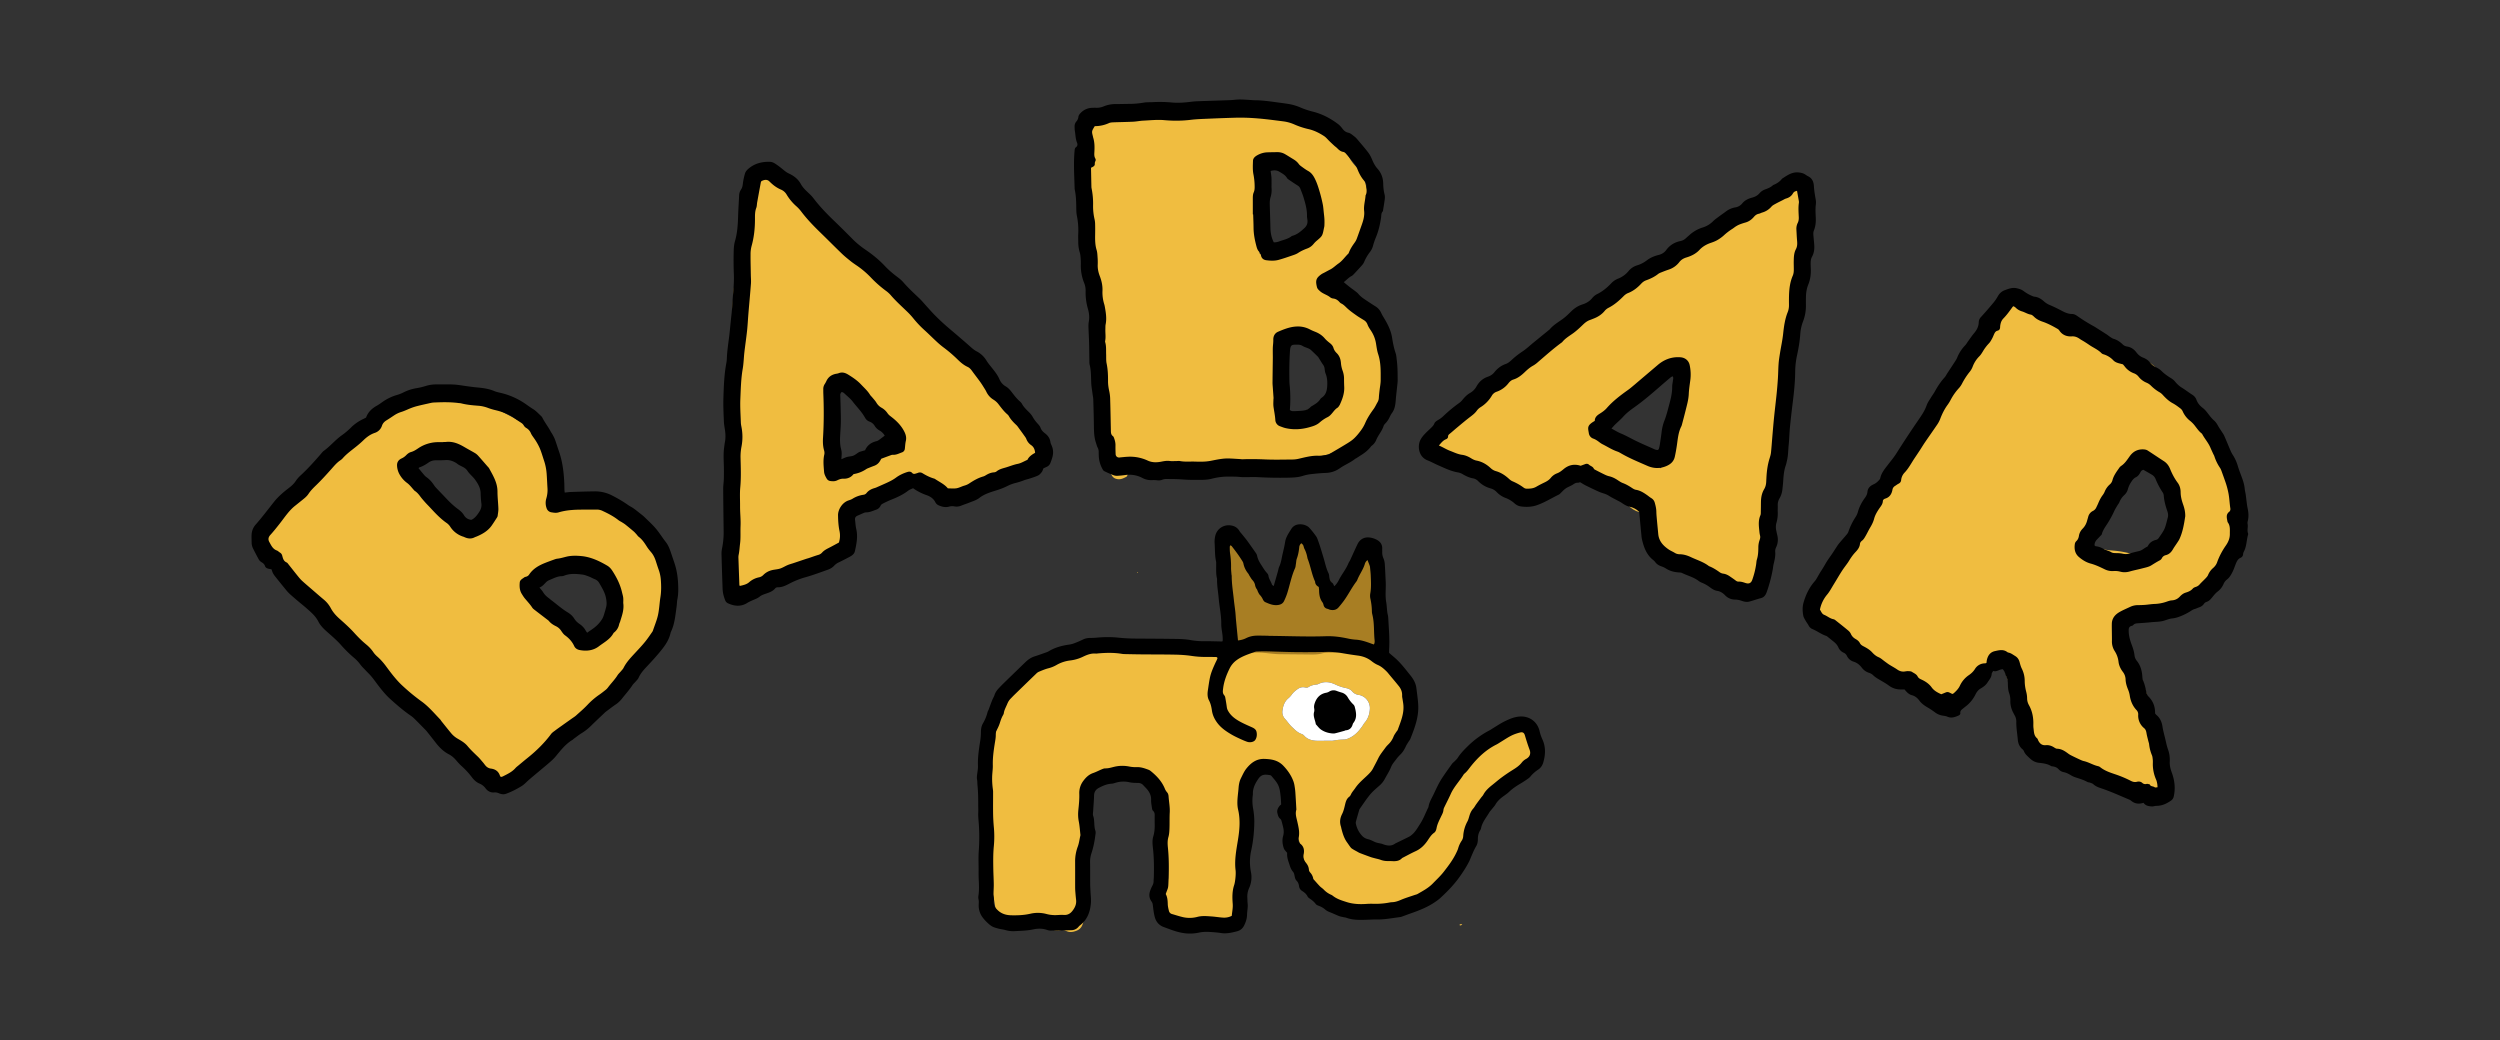 <svg xmlns="http://www.w3.org/2000/svg" width="250" height="104" fill="none" viewBox="0 0 250 104">
  <rect x="0" y="0" width="250" height="104" fill="#333333" stroke="none"/>
  <g clip-path="url(#a)">
    <mask id="b" width="250" height="104" x="0" y="0" maskUnits="userSpaceOnUse" style="mask-type:luminance">
      <path fill="#fff" d="M0 0h250v103.306H0V0Z"/>
    </mask>
    <g mask="url(#b)">
      <path fill="#F0BD40" d="M213.459 45.311c-.177.37-.325.691-.483 1.006-.678 1.353-1.369 2.7-2.037 4.058a20.14 20.14 0 0 1-2.11 3.429c-.157.203-.305.417-.39.694.233.054.443.106.654.152.637.136 1.264.322 1.916.382.294.027.589.047.881.088.725.103 1.429.288 2.119.533.46.165.588.12.889-.241.03-.036.055-.075.084-.111.401-.518.834-.997 1.47-1.244.195-.075.267-.252.291-.443.011-.09-.005-.184-.009-.276a.548.548 0 0 1 .245-.518c.114-.077.224-.165.348-.221a1.03 1.03 0 0 1 .751-.058c.168-.244.171-.244.158-.437-.027-.37-.074-.738-.081-1.107a1.088 1.088 0 0 0-.273-.717 3.014 3.014 0 0 1-.56-1.058 8.628 8.628 0 0 1-.131-.443c-.137-.515-.407-.929-.897-1.181-.124-.064-.241-.142-.364-.207a3.079 3.079 0 0 1-.809-.618c-.288-.303-.583-.6-.883-.89-.221-.214-.453-.416-.779-.572Zm-.869 16.64c-.328.08-.678.088-.993.278.005.063-.003.126.015.18.131.395.269.788.403 1.183.201.588.499 1.129.818 1.66.239.397.478.794.72 1.19.343.558.558 1.168.745 1.79.168.562.337 1.124.529 1.677.195.557.296 1.134.395 1.71.088.516.142 1.038.22 1.556.052.35.111.699.222 1.039.196.602.349 1.215.424 1.845.046.386.191.745.34 1.101.048.114.105.225.144.342.128.383.234.764.089 1.173-.066.187-.084.39-.118.586-.03.17-.134.274-.287.335-.086.035-.179.054-.263.093-.379.175-.741.109-1.054-.127a2.636 2.636 0 0 0-.915-.432c-.221-.06-.424-.19-.63-.298-.165-.086-.324-.183-.484-.279-.513-.305-1.058-.519-1.656-.59-.589-.069-1.098-.32-1.565-.67-.111-.084-.227-.164-.338-.247a.99.99 0 0 0-.65-.21c-.378.011-.74-.078-1.092-.208-.671-.246-1.369-.413-2.021-.708-.142-.064-.292-.11-.431-.177-.419-.204-.845-.383-1.308-.473-.478-.092-.823-.424-1.177-.72-.109-.092-.166-.26-.214-.404a1.742 1.742 0 0 1-.098-.498c-.016-.439-.151-.849-.286-1.259-.148-.455-.321-.902-.456-1.36-.149-.503-.266-1.014-.4-1.52-.09-.343-.177-.687-.282-1.025-.17-.545-.359-1.084-.529-1.629-.059-.19-.085-.39-.128-.586-.027-.119-.06-.236-.093-.362-.065.017-.121.016-.148.043-.348.35-.774.57-1.242.705-.327.094-.58.275-.798.529-.201.235-.42.455-.633.68-.193.203-.397.392-.661.505-.15.064-.247.182-.33.316-.098.157-.185.323-.296.471-.194.26-.395.515-.607.76-.203.234-.432.445-.634.679-.241.278-.569.379-.905.429a.885.885 0 0 1-.732-.218c-.563-.485-1.148-.945-1.717-1.422a9.051 9.051 0 0 1-.684-.63 5.667 5.667 0 0 0-1.689-1.217c-.451-.21-.861-.49-1.274-.766a14.752 14.752 0 0 0-1.562-.921 10.169 10.169 0 0 1-1.611-1.013c-.43-.33-.895-.613-1.348-.912-.194-.129-.402-.235-.592-.369a1.476 1.476 0 0 1-.338-.314.996.996 0 0 0-.336-.31.82.82 0 0 1-.401-.492 1.703 1.703 0 0 0-.247-.44 1.45 1.45 0 0 1-.136-1.494c.274-.604.534-1.219.966-1.705.007-.06.021-.094.013-.12-.127-.453.03-.831.258-1.224.597-1.03 1.155-2.081 1.733-3.12.136-.244.278-.484.437-.712.982-1.41 1.834-2.901 2.766-4.343a41.974 41.974 0 0 1 2.228-3.084c.401-.512.78-1.04 1.184-1.548.395-.497.815-.974 1.212-1.469.251-.313.488-.638.718-.967.257-.367.489-.752.75-1.116a19.38 19.38 0 0 0 1.771-2.99c.583-1.222 1.364-2.314 2.206-3.369.241-.302.459-.622.704-.922.285-.346.585-.68.881-1.017.162-.183.351-.344.498-.564-.502-.34-.466-.829-.394-1.304.035-.234.243-.396.462-.488a2.24 2.24 0 0 1 .623-.181c.494-.053.992-.065 1.487-.106.432-.035.836.063 1.221.24.733.34 1.473.664 2.137 1.133.56.396 1.18.683 1.812.947.258.108.507.238.767.338.319.122.639.242.969.327.755.195 1.503.405 2.169.823.42.264.838.536 1.233.834.477.36.992.634 1.563.81.387.119.758.273 1.102.493.515.332.952.74 1.305 1.241.249.354.515.696.783 1.036.184.233.419.406.676.561.371.225.73.47 1.08.727.42.307.725.718.985 1.16.16.273.358.486.648.64.505.266.909.643 1.109 1.2a.834.834 0 0 0 .381.452c.567.324.843.845.984 1.454.034.15.057.304.103.45.049.16.092.333.184.468.541.795.755 1.682.779 2.626.017.679.073 1.353.195 2.023.115.634.09 1.255-.191 1.853-.099.21-.146.438-.138.675.008.231.009.464-.007.694-.022.338-.078.662-.284.957-.324.462-.484 1.002-.614 1.541a1.653 1.653 0 0 1-.507.852c-.516.49-1.043.973-1.438 1.575-.09.137-.239.24-.374.342a1.892 1.892 0 0 1-.362.208 5.785 5.785 0 0 0-1.787 1.242c-.468.478-1.069.674-1.693.82-.514.121-1.032.227-1.521.434-.257.11-.519.207-.778.314a3.66 3.66 0 0 1-1.363.27c-.116-.115-.215-.07-.306.034Zm-80.206 12.122v.003c-.265 0-.53.014-.793-.003-.443-.03-.853-.147-1.164-.496a.642.642 0 0 0-.263-.18c-.401-.13-.678-.43-.968-.699-.258-.24-.453-.547-.692-.81a.99.99 0 0 1-.261-.808c.057-.462.193-.904.568-1.233.127-.111.255-.23.35-.368.153-.221.349-.385.563-.544.24-.178.485-.258.782-.19.1.022.238.03.314-.02.269-.18.563-.25.877-.275.059-.005.118-.037.174-.064.547-.26 1.088-.201 1.619.043a4.6 4.6 0 0 0 1.052.365c.246.047.498.134.658.324.206.245.454.355.756.388.031.004.061.013.091.022.575.175.973.746.942 1.337-.027.523-.172.999-.523 1.403-.08.092-.136.206-.206.307-.345.503-.74.955-1.309 1.219-.166.077-.35.155-.528.16a6.32 6.32 0 0 0-1.107.108c-.12.024-.248.01-.373.01-.186.002-.373.001-.559.001Zm-31.132 18.426c.367.059.738.072 1.101.175.233.066.487.082.74.033.165-.032.341-.022.511-.014.295.013.591.026.883.063.183.022.37.063.538.135.326.14.661.185 1.004.126a.94.94 0 0 1 .588.078c.367.175.719.109 1.077-.041.409-.171.563-.509.642-.902.043-.21.079-.423.109-.635.039-.274.091-.55.097-.824a50.09 50.09 0 0 0 .002-1.899c-.003-.245-.044-.49-.066-.734a3.489 3.489 0 0 1-.02-.323c.004-1.528.006-3.056.018-4.584.002-.26.048-.522.072-.783.029-.322.055-.644.086-.966.042-.445.083-.89.132-1.335.043-.383.105-.763.142-1.146.035-.359.113-.698.321-1.002.078-.113.13-.243.195-.368.092-.036.188-.056.262-.107.353-.248.752-.257 1.161-.242.42.016.833-.016 1.249-.114.39-.092.797-.12 1.199-.148.148-.01.307.041.45.095.336.125.669.253 1.035.257.12.001.2.07.275.153.42.46.76.956.991 1.55a4.11 4.11 0 0 1 .273 1.621c-.019.926-.013 1.852-.02 2.778-.005.695-.094 1.383-.166 2.073-.068.644-.127 1.29-.104 1.94a.55.55 0 0 1-.199.479c-.16.146-.224.403-.187.639.123.776.257 1.55.392 2.325.021.12.064.239.113.352a.883.883 0 0 0 .165.276c.568.579 1.227.884 2.058.643.073-.02.15-.025.23-.038.067.053.132.095.186.149.246.247.544.4.868.524.62.24 1.248.26 1.875.077a.967.967 0 0 1 .674.026c.23.091.474.147.712.218.28.084.555.028.827-.039a.51.51 0 0 0 .364-.33 1.51 1.51 0 0 0 .126-.584c-.006-.417.002-.834-.015-1.25-.01-.251.014-.49.111-.724.405-.971.396-1.984.297-3.005-.047-.49-.158-.976-.12-1.473.006-.077-.006-.157.008-.231.113-.597.086-1.2.071-1.8-.012-.469.078-.922.126-1.381.032-.307.083-.614.078-.92-.011-.654.116-1.29.213-1.929.025-.166.084-.328.141-.488.135-.377.288-.749.414-1.13.12-.365.336-.618.72-.718.104-.028.211-.062.304-.115.204-.119.404-.07.624-.053.574.045.83.43 1.048.866.082.163.126.348.174.526.11.405.248.796.506 1.135.106.14.141.3.16.474.038.337.089.672.162 1.003.063.284.148.567.252.839.096.25.165.495.146.764-.038.547.066 1.07.256 1.585.09.243.141.506.171.764a3.86 3.86 0 0 0 .527 1.569c.137.229.229.466.282.727.062.302.157.596.242.893.069.238.162.46.33.656.097.113.14.272.21.409.111.22.209.449.34.656.214.336.51.578.906.685.12.032.234.085.351.125.33.113.64.103.914-.144.032-.028.077-.043.133-.072.086.064.179.12.254.192.261.254.575.404.908.548.587.253 1.21.262 1.825.332.119.014.247-.015.367-.043a1.13 1.13 0 0 1 .773.074c.202.099.416.114.637.103.192-.01.373-.045.529-.156a.7.7 0 0 1 .436-.133c.265.006.484-.11.683-.262a7.736 7.736 0 0 1 1.148-.707c.475-.25.868-.601 1.192-1.022a1.2 1.2 0 0 1 .512-.378c.228-.095.449-.212.659-.342.296-.182.527-.429.673-.75a3.37 3.37 0 0 1 .515-.767c.188-.223.339-.479.491-.73.119-.197.197-.421.326-.612.661-.979.96-2.1 1.299-3.205.15-.486.267-.982.388-1.475a.743.743 0 0 1 .194-.361c.199-.2.348-.434.467-.688.133-.286.348-.512.581-.717.36-.317.743-.61 1.097-.933.34-.312.746-.499 1.165-.666a5.93 5.93 0 0 1 .482-.174c.579-.175.91-.587 1.051-1.141.151-.597.29-1.202.221-1.828-.007-.06-.018-.124-.009-.184.073-.503-.128-.933-.356-1.359a.922.922 0 0 0-.733-.508c-.348-.043-.686-.02-.958.243-.348.335-.769.575-1.143.875a2.398 2.398 0 0 0-.481.56 1.583 1.583 0 0 1-.692.593c-.484.221-.911.532-1.306.884a2.973 2.973 0 0 1-.775.505c-.728.323-1.294.847-1.784 1.458-.29.362-.583.723-.853 1.1a3.2 3.2 0 0 0-.38.684c-.198.502-.365 1.016-.544 1.524a1.205 1.205 0 0 1-.053.129c-.353.686-.707 1.371-1.062 2.057-.05.097-.101.195-.22.222-.392.092-.687.353-1.011.563-.156.101-.314.2-.473.297-.57.348-1.2.481-1.859.538a2.814 2.814 0 0 1-1.236-.157 1.03 1.03 0 0 1-.396-.233 3.051 3.051 0 0 0-.823-.6.668.668 0 0 1-.295-.285 3.775 3.775 0 0 0-.672-.884.846.846 0 0 1-.261-.577c-.029-.415-.059-.832-.056-1.248a.838.838 0 0 1 .359-.674c.269-.199.456-.458.643-.725.132-.19.284-.367.444-.535.213-.224.444-.432.663-.651a.62.62 0 0 1 .308-.193c.289-.067.487-.27.648-.5.123-.177.228-.37.316-.565.14-.31.245-.635.39-.942.112-.235.235-.475.403-.671a4.61 4.61 0 0 0 .732-1.23c.084-.197.205-.379.296-.574.084-.18.175-.364.221-.556.057-.242.124-.475.245-.695a1.31 1.31 0 0 0 .162-.667c-.007-.414.054-.833-.1-1.238-.037-.096-.025-.213-.027-.32-.005-.294-.017-.587-.004-.88.022-.5-.076-.977-.222-1.453a1.654 1.654 0 0 0-.918-1.051 6.673 6.673 0 0 0-1.263-.471 4.263 4.263 0 0 1-1.239-.527 3.529 3.529 0 0 0-1.163-.458 5.918 5.918 0 0 1-1.067-.327c-.722-.296-1.483-.34-2.249-.263a3.184 3.184 0 0 1-1.062-.07 4.605 4.605 0 0 0-1.153-.146 7.338 7.338 0 0 1-1.574-.153c-.4-.08-.806-.09-1.196.062a1.46 1.46 0 0 1-.595.09 3.63 3.63 0 0 0-1.326.225c-.103.035-.203.08-.309.104-.646.142-1.162.502-1.634.94-.034.031-.071.06-.108.088-.012.009-.028.012-.068.027-.037-.003-.099 0-.159-.013-.198-.038-.393-.103-.593-.12a2.645 2.645 0 0 1-1.259-.422c-.369-.243-.808-.31-1.257-.212-.136.03-.275.049-.414.07-.264.04-.525.035-.784-.044a4.961 4.961 0 0 0-.542-.137c-.34-.062-.683-.073-1.013.048a1.8 1.8 0 0 1-.595.091c-1.041.023-2.082.05-3.123.077-.078.002-.158 0-.233.02-.505.124-1.02.088-1.532.09-.498 0-.997-.001-1.494-.012-.485-.01-.963.011-1.432.147a1.137 1.137 0 0 1-.369.037c-.463-.025-.895.09-1.315.262a6.229 6.229 0 0 1-.933.29 3.418 3.418 0 0 0-.655.235c-.281.13-.55.288-.824.434-.342.183-.688.357-1.023.551-.241.14-.473.297-.695.463-.31.232-.607.481-.912.72a2.824 2.824 0 0 0-.627.68c-.204.31-.43.606-.622.922-.152.25-.285.514-.397.783a58.436 58.436 0 0 0-.694 1.767 7.267 7.267 0 0 0-.243.793c-.06.242-.122.478-.284.677-.216.264-.299.576-.297.907.003.506-.112.976-.368 1.415a2.175 2.175 0 0 0-.291 1.153c.004.246.007.493.013.74.007.356-.001.705-.126 1.049-.129.356-.14.732-.007 1.089.175.466.137.939.1 1.416-.015.199-.026.4-.012.6.033.491.087.982.122 1.473.03.42.096.824.317 1.195.059.1.075.233.081.352.033.647.055 1.294.084 1.94.006.123.025.246.048.367.143.741.292 1.482.432 2.224.063.332.116.666.161 1 .029.21.124.379.268.527.108.112.21.225.227.393.027.263.212.404.433.5.157.068.323.113.485.167.11-.028.216-.035.295.069Zm-60.86-45.914c.041.067.064.125.105.167.724.743 1.358 1.564 2.014 2.364a9.442 9.442 0 0 0 1.492 1.455c.845.662 1.614 1.398 2.268 2.25.063.083.142.156.224.244.266-.123.547-.2.725-.42.257-.32.566-.568.915-.777.165-.1.284-.24.336-.427a2.57 2.57 0 0 1 .545-1.009.7.7 0 0 0 .174-.512 8.734 8.734 0 0 1-.002-.647 1.37 1.37 0 0 0-.187-.707c-.157-.283-.328-.56-.472-.85a4.063 4.063 0 0 0-1-1.264c-.515-.445-1.033-.886-1.552-1.327a.64.64 0 0 0-.422-.166c-.531-.005-1.056.02-1.56.212-1.102.418-2.206.832-3.307 1.252-.1.037-.188.101-.296.162Zm18.174 17.547c.202-.069.345-.135.495-.164.35-.067.637-.228.862-.503.078-.095.185-.167.261-.263.106-.131.21-.268.288-.416.137-.259.263-.524.375-.794.082-.198.166-.404.191-.614.056-.458.072-.92.111-1.38a.847.847 0 0 0-.09-.444c-.148-.321-.272-.653-.41-.98a1.674 1.674 0 0 0-.144-.287c-.252-.37-.51-.736-.763-1.105-.088-.129-.177-.246-.335-.306-.319-.121-.626-.276-.95-.381-.589-.193-1.193-.133-1.794-.05-.045.007-.088.03-.131.047-.303.119-.605.241-.909.358-.176.068-.343.151-.462.3-.272.338-.62.553-1.037.668a5.135 5.135 0 0 0-.486.153c-.098.038-.22.082-.271.161-.216.334-.456.657-.617 1.028.101.137.2.256.282.385.163.259.392.424.672.545.255.11.495.255.738.392.538.302.936.76 1.334 1.212.21.238.444.426.716.58.57.326 1.079.723 1.49 1.24.17.216.379.403.584.617Zm-3.298-13.89c.232-.02.463-.046.696-.056.217-.01.435-.008.653-.002a8.79 8.79 0 0 0 1.995-.145c.354-.071.721-.072 1.062.047.59.205 1.201.313 1.811.427a3.5 3.5 0 0 1 1.397.611c.405.288.796.593 1.2.881.278.198.561.389.853.565.276.167.463.404.624.672.312.516.626 1.03.948 1.539.192.303.332.623.426.97.144.536.313 1.065.476 1.595.188.61.326 1.23.235 1.867-.046.323-.058.643-.08.966-.016.245-.043.49-.084.732a2.73 2.73 0 0 1-.34.954c-.17.284-.259.59-.302.915-.016.122-.058.24-.077.361-.055.364-.225.67-.465.942-.267.302-.523.608-.69.983-.115.257-.327.454-.565.604a1.978 1.978 0 0 0-.616.62 3.613 3.613 0 0 1-.929.964 3.468 3.468 0 0 0-.662.647c-.39.494-.861.89-1.382 1.233a4.64 4.64 0 0 0-.864.702c-.373.4-.803.728-1.269 1.012a5.3 5.3 0 0 0-1.487 1.314c-.357.467-.791.871-1.254 1.24a3.427 3.427 0 0 0-.78.85c-.183.29-.42.538-.714.722a2.323 2.323 0 0 0-.759.801c-.304.505-.728.875-1.299 1.071-.414.143-.79.355-1.128.639-.177.147-.385.258-.579.386-.064.042-.143.075-.188.133-.172.221-.418.307-.67.393-.353.122-.668.049-.95-.179-.435-.349-.871-.697-1.295-1.058a10.98 10.98 0 0 1-.884-.82c-.329-.349-.624-.729-.936-1.093a9.73 9.73 0 0 0-2.298-1.944 39.02 39.02 0 0 1-1.172-.758c-.417-.278-.754-.645-1.073-1.024-.76-.9-1.542-1.777-2.39-2.595-.803-.775-1.598-1.558-2.414-2.319-.419-.39-.876-.74-1.314-1.11-.556-.47-1.125-.928-1.662-1.418a10.306 10.306 0 0 1-1.544-1.789c-.616-.894-1.28-1.746-2.072-2.495a9.874 9.874 0 0 1-1.39-1.677c-.32-.475-.679-.92-1.07-1.34a12.542 12.542 0 0 1-.798-.967c-.308-.407-.589-.833-.894-1.243-.187-.25-.237-.535-.25-.828-.01-.257.08-.491.304-.642.45-.301.741-.74 1.056-1.16.232-.31.479-.608.73-.902.463-.54.937-1.073 1.402-1.612.612-.71 1.328-1.3 2.11-1.812.372-.243.679-.541.919-.907a4.37 4.37 0 0 1 .859-.971c.615-.511 1.09-1.138 1.543-1.772-.022-.194-.056-.376-.061-.56-.011-.408.242-.708.594-.782.325-.068.563-.232.782-.46.096-.099.214-.178.328-.26.73-.524 1.463-1.045 2.194-1.57.614-.44 1.278-.763 2.039-.858a4.48 4.48 0 0 1 .464-.038c.31-.006.622-.012.933 0 .594.022 1.18-.037 1.765-.124.75-.11 1.48-.078 2.203.189.552.203 1.127.346 1.694.51.466.135.903.33 1.312.59.55.352 1.124.659 1.705.956.731.375 1.443.788 2.157 1.196.642.368 1.03.926 1.17 1.648.064.323.199.612.367.893.352.59.583 1.226.685 1.905.014.09.016.184.016.276.002.448.016.893.083 1.338.07.467-.051.918-.216 1.355-.026.076.011.09.076.076Zm76.558-30.301c-.649-.324-.649-.324-1.041-.956a5.738 5.738 0 0 1-.207-.362c-.282-.533-.583-1.057-.837-1.602-.305-.656-.838-1.1-1.367-1.553a.428.428 0 0 0-.249-.103c-.498-.01-.996-.012-1.493-.001-.218.005-.299.1-.303.325-.006.417.002.834-.002 1.25-.006.648.008 1.297-.032 1.943-.054.892-.15 1.781-.229 2.671-.034.384-.09.767-.098 1.151-.017.833-.012 1.666-.012 2.5 0 .07-.023.156.076.208.036-.008.083-.009.122-.028.432-.22.892-.364 1.364-.46.537-.109 1.04-.316 1.554-.49a1.26 1.26 0 0 0 .484-.268c.206-.195.447-.326.724-.405a.805.805 0 0 0 .313-.186c.426-.396.761-.86.948-1.411a5.623 5.623 0 0 0 .285-2.223Zm-4.07 22.432c.134-.03.258-.044.371-.086.189-.069.376-.146.555-.238.648-.332 1.29-.678 1.94-1.006.178-.09.375-.15.569-.198.247-.06.484-.065.694.14.102.1.26.145.403.22.433-.504.912-.919 1.403-1.32.046-.039.102-.087.116-.14.098-.354.271-.691.277-1.068a34.46 34.46 0 0 0 0-1.203.765.765 0 0 0-.078-.353 6.089 6.089 0 0 1-.554-1.369.897.897 0 0 0-.319-.495c-.345-.263-.685-.532-1.029-.796a1.095 1.095 0 0 0-.501-.23 3.31 3.31 0 0 1-1.294-.498.855.855 0 0 0-.53-.146 3.25 3.25 0 0 1-1.104-.134 1.017 1.017 0 0 0-.581-.012c-.023.042-.05.069-.051.095a4.424 4.424 0 0 1-.161 1.048c-.027.103-.033.212-.04.319-.027.357.012.712.092 1.056.149.644.114 1.29.034 1.931-.087.705-.175 1.406-.155 2.118.008.277.008.555-.001.832-.009.245-.039.49-.053.735-.015.258-.074.516-.003.798Zm4.604-14.396c.297.274.563.53.841.773.193.168.443.225.686.274.25.051.465.157.677.294.228.146.425.317.55.553.148.28.388.423.673.534.214.084.412.209.615.32.29.158.45.418.554.718.035.102.075.206.086.311.031.3.165.557.289.824.123.263.217.546.279.83.09.406.135.82.208 1.23.024.135.058.271.114.396.27.604.391 1.235.348 1.892-.018.275-.087.547-.123.821-.058.445-.068.89.008 1.336a2.531 2.531 0 0 1-.244 1.617c-.159.315-.259.66-.385.991-.039.101-.076.203-.112.305a3.164 3.164 0 0 1-1.165 1.579 1.771 1.771 0 0 0-.497.545 1.307 1.307 0 0 1-.785.61c-.787.237-1.559.522-2.348.753-.4.117-.819.173-1.233.234-.297.044-.575.115-.832.276-.462.292-.973.481-1.491.649-.407.13-.827.116-1.246.056-.106-.016-.212-.035-.332-.055-.081.075-.155.153-.238.22-.429.343-.897.49-1.415.217-.166-.087-.328-.083-.496-.083a3.417 3.417 0 0 1-1.277-.224c-.453-.178-.917-.18-1.376-.083-.478.101-.947.155-1.431.06-.151-.03-.31-.027-.465-.028-.654-.003-1.307.004-1.961-.006-.244-.004-.459.043-.645.207-.235.209-.516.332-.811.441-.532.198-1.045.139-1.534-.1-.262-.129-.491-.323-.731-.493-.1-.072-.186-.164-.284-.24a1.206 1.206 0 0 0-.775-.261 4.848 4.848 0 0 0-1.266.197c0 .097-.026.195.004.272.099.248.013.483-.033.72-.016.083-.067.192-.135.227-.259.131-.519.27-.833.233-.248-.029-.447-.122-.581-.332a3.076 3.076 0 0 1-.485-1.94c.005-.061.009-.133.042-.178.208-.281.112-.594.104-.896-.005-.185-.042-.369-.042-.553-.002-.866-.147-1.72-.226-2.579-.029-.307-.059-.614-.067-.921a30.028 30.028 0 0 1-.005-1.343c.021-1.145-.141-2.274-.304-3.404-.042-.29-.101-.578-.129-.868-.052-.553-.089-1.107-.131-1.66a22.051 22.051 0 0 0-.305-2.43c-.156-.833-.32-1.665-.467-2.499a20.096 20.096 0 0 1-.268-2.387c-.072-1.339-.145-2.679-.273-4.013-.091-.95-.279-1.889-.412-2.835a8.19 8.19 0 0 1-.102-1.103c-.004-.755.03-1.51.037-2.266.01-.987.01-1.975.014-2.962.001-.14.02-.28.003-.416-.057-.435.503-.8.916-.787a.47.47 0 0 1 .222.058c.13.08.244.19.375.27.152.091.133.268.228.418.154-.077.313-.138.452-.227.619-.4 1.316-.543 2.035-.592.272-.019.512-.095.755-.206a6.46 6.46 0 0 1 .954-.367c.612-.168 1.224-.179 1.822.092.576.26 1.177.265 1.779.108a5.588 5.588 0 0 1 1.707-.195c.077.004.159-.007.232.012.537.135 1.083.079 1.626.096.248.008.494.04.742.052.123.007.251.015.369-.01a6.226 6.226 0 0 1 1.53-.128c.906.03 1.8-.054 2.686-.244.569-.122 1.145-.084 1.72-.067.121.004.244.044.36.087.204.075.405.157.602.249.465.217.936.406 1.437.537a2.335 2.335 0 0 1 1.42 1.056c.156.25.296.508.443.762.214.368.492.673.884.862.028.014.052.034.08.048.554.288.978.69 1.23 1.274.228.53.594.98 1.006 1.38.29.282.474.608.583.982.177.607.348 1.215.506 1.827.054.206.076.424.088.637.015.262-.008.525.005.787.021.453-.06.89-.187 1.322-.164.562-.332 1.123-.486 1.688-.104.382-.281.712-.585.978a1.45 1.45 0 0 0-.442.695 3.077 3.077 0 0 1-.13.347 1.198 1.198 0 0 1-.56.595c-.258.139-.501.306-.755.454-.092.054-.196.09-.295.131-.257.11-.517.212-.771.327a.92.92 0 0 0-.419.335Zm35.881 8.767c-.083.005-.144-.004-.196.014-.19.067-.376.148-.566.215a2.12 2.12 0 0 0-1.068.783 1.953 1.953 0 0 1-1.031.758c-.371.116-.731.262-1.102.377-.291.09-.544.23-.741.46-.171.198-.331.407-.494.613-.4.506-.86.934-1.497 1.132-.119.037-.232.09-.348.135-.381.15-.729.35-1.002.66-.367.417-.728.84-1.089 1.264-.015.017-.002.058-.002.103.339.294.732.464 1.199.526 1.2.158 2.337.51 3.344 1.204.51.352 1.022.704 1.521 1.072.296.22.607.43.822.743.009.014.056.002.105.002.159-.293.221-.626.291-.956.105-.498.227-.989.419-1.465.12-.297.184-.62.239-.938.132-.759.24-1.522.365-2.282.096-.578.203-1.153.306-1.73.149-.834.272-1.674.514-2.49.016-.054.007-.115.011-.2Zm-16.928 12.002a1.309 1.309 0 0 1-.986-.542c-.22-.29-.531-.468-.849-.636a16.349 16.349 0 0 1-.81-.459 3.135 3.135 0 0 0-.725-.304c-.653-.197-1.296-.43-1.942-.652a24.365 24.365 0 0 1-1.006-.37c-.519-.206-1.031-.428-1.551-.634-.229-.09-.333-.266-.391-.483-.008-.03-.01-.061-.015-.091-.082-.49.01-.896.547-1.072.006-.1.02-.176.015-.25-.017-.23.039-.416.243-.562.105-.076.173-.21.241-.328.175-.307.461-.447.787-.523.184-.043.318.074.437.176.205-.015.327-.142.449-.256.361-.34.715-.687 1.072-1.03.693-.666 1.377-1.341 2.082-1.994.513-.474 1.097-.861 1.708-1.204.433-.243.875-.47 1.316-.7a6.562 6.562 0 0 0 1.436-1.021c.624-.58 1.249-1.162 1.911-1.696.591-.476 1.228-.896 1.854-1.327a9.674 9.674 0 0 0 1.328-1.089 31.443 31.443 0 0 1 2.056-1.883 8.725 8.725 0 0 1 1.977-1.215 7.467 7.467 0 0 0 1.984-1.278 26.378 26.378 0 0 1 2.884-2.275c.67-.455 1.394-.811 2.093-1.214.187-.108.372-.225.542-.358.454-.355.944-.66 1.458-.913.791-.39 1.461-.934 2.108-1.516.149-.134.309-.257.465-.385a2.73 2.73 0 0 1 1.161-.568c.253-.054.47-.162.67-.311.61-.457 1.273-.828 1.936-1.202.295-.166.567-.378.838-.583.212-.159.422-.315.68-.395.253-.077.46-.046.695.114.248.17.399.377.497.643.106.291.174.588.186.901a7.152 7.152 0 0 1-.132 1.518c-.111.622-.22 1.244-.324 1.867-.021.12-.02.246-.021.369-.006.447-.024.895-.008 1.342a3.8 3.8 0 0 1-.204 1.365c-.274.807-.323 1.626-.196 2.465.069.462.036.922-.123 1.368-.158.441-.196.902-.219 1.364a6.777 6.777 0 0 0 0 .741c.043.715-.075 1.41-.217 2.107-.141.694-.241 1.397-.353 2.096-.127.792-.246 1.584-.505 2.348-.164.484-.24.988-.315 1.492a.762.762 0 0 0 .031.408c.21.52.171 1.063.109 1.598-.062.535-.185 1.062-.27 1.595a173.72 173.72 0 0 0-.363 2.376c-.115.779-.156 1.563-.197 2.35a48.78 48.78 0 0 1-.193 2.674 13.96 13.96 0 0 1-.583 2.756c-.29.91-.369 1.843-.41 2.783-.023.54-.02 1.08-.188 1.601-.098.308-.211.61-.324.912a.282.282 0 0 1-.119.14c-.406.212-.822.39-1.273.126a1.22 1.22 0 0 0-.474-.173c-.574-.074-1.071-.308-1.45-.757-.039-.047-.088-.087-.131-.131-.236-.24-.51-.4-.855-.424a9.646 9.646 0 0 1-.509-.054c-.231-.028-.464-.045-.69-.094a1.677 1.677 0 0 1-1.034-.663c-.064-.088-.133-.172-.194-.26-.101-.146-.24-.227-.406-.293a8.737 8.737 0 0 1-1.058-.48c-.276-.154-.555-.289-.864-.325-.382-.045-.571-.259-.673-.602-.097-.325-.213-.645-.325-.965a3.476 3.476 0 0 1-.19-1.183 3.57 3.57 0 0 0-.195-1.18c-.054-.162-.11-.322-.27-.45-.15.051-.308.11-.468.16-.309.098-.61.085-.907-.053a2.617 2.617 0 0 1-.915-.702c-.209-.249-.436-.482-.649-.727-.356-.41-.808-.678-1.309-.86-.614-.225-1.219-.464-1.798-.768a1.456 1.456 0 0 0-.35-.117c-.223-.052-.401-.152-.514-.36a.85.85 0 0 0-.475-.403c-.201.112-.423.222-.63.354-.537.342-1.066.695-1.6 1.041-.156.101-.308.219-.479.286-.474.185-.784.562-1.07.937-.211.278-.467.434-.768.56-.071.03-.149.044-.217.08-.242.13-.479.065-.714-.014a.452.452 0 0 1-.19-.125c-.222-.255-.265-.845-.09-1.14.039-.066.097-.122.136-.188.048-.08.007-.145-.055-.2-.201-.12-.402-.07-.604-.003Zm-68.308-.869c.228-.096.462-.18.684-.29.642-.318 1.226-.726 1.795-1.156a9.556 9.556 0 0 1 2.225-1.249c.36-.144.714-.3 1.072-.45.258-.107.515-.22.8-.237.19-.011.371-.007.513.153.027.03.104.019.193.032-.03-.098-.036-.16-.065-.208-.086-.146-.194-.281-.27-.432a1.804 1.804 0 0 0-.578-.653 4.393 4.393 0 0 1-1.002-1.023 8.504 8.504 0 0 0-.494-.615c-.98-1.118-2.05-2.15-3.109-3.193-.043-.042-.095-.076-.18-.141-.264.174-.546.016-.8-.018-.046.029-.066.034-.07.045-.2.515-.221 1.34-.051 1.853.176.53.174.566-.054 1.084a.987.987 0 0 0-.07.217c-.022.116-.082.207-.185.25-.188.078-.236.235-.253.408-.067.674-.155 1.348-.186 2.024-.053 1.185-.07 2.372-.103 3.558.01.056.007.148.035.16.093.035.128-.043.153-.119Zm2.226 4.53v.786c0 .139.009.278.003.416-.018.411-.126.766-.466 1.058a7.78 7.78 0 0 1-1.122.821c-.37.216-.793.352-1.204.49a3.182 3.182 0 0 0-.871.43c-.176.126-.355.25-.529.38a4.356 4.356 0 0 1-1.955.817c-.315.05-.596.169-.849.359-.223.167-.445.338-.672.498-.596.42-1.247.682-1.99.69-.437.006-.87.058-1.285.198-.329.112-.645.046-.96-.043a.474.474 0 0 1-.31-.262c-.159-.337-.3-.676-.293-1.06.009-.508-.008-1.015.05-1.524.048-.411.002-.832.015-1.249.022-.665-.057-1.323-.134-1.98-.007-.062-.014-.124-.017-.185-.034-.724-.063-1.448-.1-2.171-.02-.384-.063-.768-.081-1.152-.036-.755-.063-1.511.031-2.265.065-.52.143-1.037.208-1.557.017-.137.01-.277.011-.416 0-.941.008-1.883-.002-2.824-.01-.88.07-1.754.157-2.629.045-.444.034-.894.047-1.34.035-1.172.06-2.344.108-3.515.023-.57.088-1.137.134-1.705.007-.092.01-.185.014-.278.038-.986.062-1.973.118-2.958.07-1.231.169-2.46.472-3.663.11-.435.163-.876.159-1.328a36.75 36.75 0 0 1 .027-1.712c.014-.384.052-.768.09-1.151.097-1.014.244-2.021.48-3.012a11.6 11.6 0 0 1 .644-1.978c.074-.169.171-.328.266-.487.188-.317.493-.462.84-.527.134-.025.276-.022.39.096a.753.753 0 0 0 .227.156c.11.051.164.134.192.244.115.46.342.852.708 1.161.023.02.05.044.057.072.099.345.403.498.661.687.44.322.847.673 1.205 1.087a11.88 11.88 0 0 0 2.441 2.136c1.039.688 2 1.464 2.83 2.4.4.452.857.847 1.35 1.203.314.227.617.473.897.738a361.54 361.54 0 0 1 3.326 3.18c.344.333.652.703.988 1.046.454.465.921.918 1.377 1.382.293.298.59.593.857.913.479.574 1 1.098 1.618 1.525.487.337.92.735 1.334 1.155.665.672 1.345 1.327 2.003 2.005.322.333.615.694.909 1.052.166.203.31.425.461.64.394.566.88 1.037 1.457 1.417.22.145.434.3.649.452.606.43 1.061.992 1.456 1.608.217.338.44.673.644 1.02.117.197.207.411.297.623.12.283.077.576.015.863a.523.523 0 0 1-.146.227.427.427 0 0 1-.197.117c-.456.1-.76.399-1.031.747-.076.097-.164.186-.24.284a2.745 2.745 0 0 1-1.176.882c-.087.034-.175.065-.261.099-.593.23-1.186.455-1.72.817-.37.252-.79.423-1.216.58-.553.204-1.099.43-1.64.663a1.495 1.495 0 0 1-1.001.071c-.3-.079-.607-.137-.904-.225a1.902 1.902 0 0 1-.728-.403 1.647 1.647 0 0 0-.691-.363 2.409 2.409 0 0 1-.952-.475.66.66 0 0 0-.47-.166c-.201.008-.404-.003-.606.012a.855.855 0 0 0-.356.087c-.528.309-1.106.492-1.687.66-.451.13-.88.299-1.293.521a9.115 9.115 0 0 1-1.549.635c-.328.107-.638.237-.899.471a2.117 2.117 0 0 1-.387.258c-.168.094-.233.229-.23.418.006.416.002.833.002 1.25h-.005Z"/>
      <path fill="#A87E23" d="M133.837 60.173c-.072-.267-.134-.538-.219-.802a6.418 6.418 0 0 0-.846-1.693 2.494 2.494 0 0 1-.379-.786c-.085-.312-.209-.613-.308-.922a2.932 2.932 0 0 0-.399-.83c-.116-.16-.18-.357-.265-.538-.188-.396-.466-.683-.916-.786a.477.477 0 0 0-.359.043c-.239.141-.465.296-.588.568a7.21 7.21 0 0 0-.472 1.45c-.036.165-.074.333-.082.502-.02.41-.142.787-.348 1.139-.332.567-.526 1.182-.66 1.82-.037.179-.099.354-.162.574-.095-.077-.186-.117-.221-.185a7.69 7.69 0 0 1-.275-.638c-.257-.65-.706-1.155-1.236-1.598a61.851 61.851 0 0 1-.498-.419 1.047 1.047 0 0 1-.353-.585c-.023-.105-.059-.208-.075-.314a1.258 1.258 0 0 0-.375-.73 1.47 1.47 0 0 1-.388-.614c-.114-.346-.371-.558-.727-.655a.53.53 0 0 0-.444.061c-.276.17-.478.385-.522.719-.031.228-.101.456-.103.684-.004.539.017 1.078.039 1.617.02.477.059.953.082 1.43.039.816.071 1.633.109 2.449.022.477.045.955.08 1.432.015.199.04.401.095.592.14.49.297.973.452 1.458.075.235.229.376.473.465.313.114.622.188.954.177.233-.007.467.013.7 0 .517-.027 1.024.056 1.534.105.263.026.526.051.789.055 1.042.015 2.084.02 3.126.033.39.006.776-.004 1.156-.109.303-.084.616-.085.927-.074.36.013.712-.029 1.064-.105a3.66 3.66 0 0 1 .691-.08c.513-.012 1.026-.002 1.54-.003.187 0 .359.023.535.118a1.1 1.1 0 0 0 .622.146c.296-.024.458-.158.537-.42.049-.163.092-.328.124-.494.051-.257.1-.515.133-.774a2.71 2.71 0 0 0 .006-.46 4.889 4.889 0 0 0-.322-1.527c-.198-.526-.229-1.095-.152-1.645.102-.739.103-1.476.107-2.216.003-.494.001-.987 0-1.481 0-.108-.007-.216-.009-.324-.01-.484-.36-.68-.746-.744a.466.466 0 0 0-.308.067c-.23.155-.451.323-.6.57-.481.793-.97 1.583-1.218 2.487-.155.56-.509 1.019-.768 1.526-.053.106-.161.134-.269.163-.056.016-.104.064-.155.097-.034.08-.069.1-.108.004Z"/>
      <path fill="#F0BD40" d="M151.313 48.746c.202-.067.403-.117.604.003-.088.027-.175.058-.264.079-.126.03-.245.019-.34-.082Zm61.277 13.205c.092-.104.19-.15.306-.034-.092.103-.196.097-.306.034Zm-66.655 30.548c.08-.104.185-.097.296-.069-.086.077-.166.178-.296.069ZM55.266 50.242c-.063.014-.1 0-.074-.074l.074.074Zm58.548 6.975c-.038.094-.072.073-.105-.004l.105.004Z"/>
      <path fill="#fff" d="M132.383 74.073h.56c.124 0 .252.014.372-.01a6.38 6.38 0 0 1 1.108-.109c.178-.004.362-.083.528-.16.568-.263.964-.716 1.309-1.218.07-.102.126-.215.206-.308.351-.404.495-.88.523-1.402a1.352 1.352 0 0 0-.943-1.337c-.03-.009-.06-.019-.09-.022-.302-.034-.551-.143-.757-.388-.159-.19-.412-.277-.658-.325a4.555 4.555 0 0 1-1.052-.365c-.53-.244-1.071-.303-1.618-.042-.056.026-.115.058-.175.063-.314.025-.608.095-.876.275-.076.05-.214.043-.314.02-.298-.067-.542.013-.782.19-.214.159-.41.323-.563.545a2.097 2.097 0 0 1-.35.368c-.375.329-.511.77-.568 1.232a.99.99 0 0 0 .26.81c.24.261.434.568.693.808.29.27.566.57.967.7a.634.634 0 0 1 .263.18c.311.348.722.466 1.165.495.263.018.528.004.792.004v-.004Z"/>
      <path fill="#F0BD40" d="m82.816 47.842.182.04c-.023.072-.057.149-.147.114-.028-.011-.024-.1-.035-.154Z"/>
      <path fill="#000" d="M137.386 64.447c-.079-.026-.15-.048-.219-.073-.525-.194-1.048-.38-1.618-.41a5.4 5.4 0 0 1-.829-.127c-.7-.147-1.404-.239-2.123-.215-1.881.064-3.762-.02-5.643-.035-.062 0-.124-.012-.186-.013-.357-.005-.715-.016-1.072-.011-.377.004-.739.08-1.08.25-.251.125-.519.2-.817.231-.067-.686-.134-1.36-.198-2.033-.026-.276-.037-.554-.067-.829-.043-.398-.105-.794-.146-1.193-.082-.796-.217-1.588-.216-2.392 0-.046-.017-.091-.021-.137-.017-.23-.047-.461-.045-.692a8.647 8.647 0 0 0-.097-1.428c-.034-.212-.03-.43-.034-.645-.001-.052.035-.105.058-.17.064.04.113.055.139.088.198.257.396.514.585.778.153.212.297.431.438.652.057.09.121.186.141.287.075.389.242.729.493 1.034.048.058.071.136.113.2.1.156.188.324.313.457a.992.992 0 0 1 .252.484.973.973 0 0 0 .177.42c.055.07.069.17.111.25.056.108.104.226.185.311.13.138.23.285.308.458.048.105.136.224.237.269.396.175.794.347 1.252.291.288-.035.51-.145.631-.405a6.36 6.36 0 0 0 .313-.77c.264-.837.422-1.705.784-2.512.061-.137.063-.3.09-.451.029-.167.028-.344.086-.5.135-.367.204-.743.242-1.128a.549.549 0 0 1 .217-.415c.068.073.144.128.18.203.054.11.063.241.119.348.155.29.245.598.304.918.008.045.023.09.04.133.284.734.396 1.523.729 2.241.005.259.161.42.364.53.014.134.031.24.033.348.008.422.068.827.332 1.18a.697.697 0 0 1 .108.255c.05.217.172.354.396.404.09.02.172.073.262.093.323.071.621.026.847-.235.183-.21.358-.427.522-.65.455-.624.794-1.322 1.262-1.938a.672.672 0 0 0 .091-.16c.213-.547.581-1.02.751-1.587a.732.732 0 0 1 .272-.397c.081.208.156.39.221.574.026.071.031.15.038.226.024.245.053.491.063.737.022.585.06 1.17-.037 1.754a1.38 1.38 0 0 0-.011.504c.096.438.158.878.163 1.326 0 .108.018.217.044.321.21.831.138 1.688.223 2.53.014.147.028.307-.07.466Zm-6.054 23.455a1.215 1.215 0 0 0-.312-.651.5.5 0 0 1-.133-.284c-.01-.28-.139-.505-.307-.71a.98.98 0 0 1-.208-.862c.074-.383.01-.742-.321-1.006-.211-.168-.224-.377-.18-.625a2.45 2.45 0 0 0 .031-.689c-.034-.32-.108-.638-.18-.953-.086-.374-.209-.742-.092-1.132.012-.043.004-.092.002-.138-.031-.539-.059-1.078-.096-1.616a6.932 6.932 0 0 0-.08-.642 2.453 2.453 0 0 0-.109-.448c-.213-.59-.563-1.095-.993-1.55a2.041 2.041 0 0 0-.894-.562c-.332-.104-.665-.131-1.01-.143-.8-.03-1.356.397-1.812.966-.229.286-.378.637-.545.967-.155.307-.212.642-.238.984-.014.2-.039.398-.06.597-.053.524-.103 1.051.017 1.567.233 1 .148 1.998-.012 2.99-.167 1.036-.375 2.064-.235 3.122.005.03.001.062.003.093.019.316-.047 1.02-.153 1.336-.205.616-.191 1.249-.143 1.879.031.407-.063.793-.094 1.19a1.637 1.637 0 0 1-.821.182c-.402-.02-.802-.092-1.204-.12-.464-.032-.929-.079-1.392.038a3.02 3.02 0 0 1-1.433.04c-.378-.086-.747-.209-1.12-.316a.424.424 0 0 1-.315-.312c-.054-.223-.111-.452-.116-.68-.01-.358-.034-.707-.204-1.01.253-.716.249-.473.281-1.416.002-.062.011-.124.013-.185.028-1.019.029-2.037-.077-3.052-.036-.353-.049-.7.053-1.054.08-.277.094-.578.105-.87.02-.523-.003-1.05.026-1.573.031-.543-.08-1.072-.116-1.609-.011-.157-.044-.297-.157-.422a1.233 1.233 0 0 1-.213-.348c-.3-.74-.826-1.298-1.439-1.788a.748.748 0 0 0-.203-.113c-.378-.142-.755-.276-1.173-.26a3.27 3.27 0 0 1-.741-.06 3.506 3.506 0 0 0-1.433.008c-.318.069-.626.184-.961.175-.119-.003-.244.046-.358.093-.286.117-.561.267-.853.368-.432.147-.728.43-.995.79a1.99 1.99 0 0 0-.403 1.298c.018.541-.039 1.076-.094 1.614-.04.382-.031.764.044 1.15.085.436.112.883.163 1.326a.259.259 0 0 1-.008.092c-.086.359-.123.727-.252 1.079a4.211 4.211 0 0 0-.27 1.493c.005.849 0 1.697.002 2.545 0 .154.005.309.017.462.022.276.045.553.077.827.037.304-.031.583-.183.844-.237.406-.53.718-1.066.675-.231-.018-.466.007-.699.016a3.36 3.36 0 0 1-1.016-.11 3.315 3.315 0 0 0-1.618-.024c-.632.145-1.266.167-1.9.154-.459-.01-.912-.12-1.289-.451-.314-.276-.505-.563-.45-.998.026-.21-.035-.428-.035-.642 0-.339.028-.678.025-1.017-.006-.494-.036-.987-.045-1.48-.014-.772-.024-1.542.05-2.313.061-.63.062-1.263.004-1.895-.04-.445-.068-.893-.075-1.34-.011-.74.001-1.48-.002-2.22 0-.138-.027-.276-.043-.414-.052-.46-.07-.92-.034-1.383.022-.276.056-.554.05-.83-.02-.73.076-1.447.19-2.163.05-.32.12-.637.103-.964a.827.827 0 0 1 .115-.438c.115-.218.22-.444.293-.677.079-.25.16-.498.288-.73.045-.08.098-.165.11-.253.047-.344.23-.635.354-.949a1.54 1.54 0 0 1 .356-.535c.109-.11.213-.225.324-.333.733-.713 1.466-1.425 2.202-2.134a.877.877 0 0 1 .259-.19c.316-.13.632-.268.962-.352a3.13 3.13 0 0 0 .815-.33 3.604 3.604 0 0 1 1.363-.452 4.004 4.004 0 0 0 1.248-.357c.42-.203.852-.38 1.339-.33.046.004.093-.007.14-.011.823-.077 1.645-.097 2.465.04.123.02.249.02.373.023.529.01 1.058.023 1.587.027 1.135.01 2.271.005 3.406.028.527.012 1.058.048 1.579.125.48.072.957.106 1.44.103.311-.001.623.001.934.007.072.001.158-.018.225.102-.043.167-.146.339-.228.519-.211.464-.419.931-.527 1.43-.091.422-.142.852-.209 1.279-.053.342-.051.696.108.997.171.325.246.666.295 1.012.063.441.232.815.489 1.179.387.549.919.909 1.482 1.239.24.14.493.263.746.38.267.124.536.247.815.342.307.105.678.01.809-.194.158-.246.182-.527.121-.803-.054-.247-.258-.367-.479-.465-.382-.17-.768-.337-1.136-.536-.48-.26-.923-.57-1.207-1.058a.997.997 0 0 1-.146-.383 18.107 18.107 0 0 0-.153-.953.516.516 0 0 0-.102-.254c-.197-.214-.146-.456-.116-.702.085-.698.332-1.342.64-1.97.168-.344.402-.623.707-.846.559-.41 1.216-.608 1.857-.839a.758.758 0 0 1 .231-.03c.28-.008.56-.02.839-.014 1.011.024 2.02.069 3.031.08 1.026.01 2.053.005 3.079-.024.565-.016 1.119.058 1.666.152.476.082.95.153 1.428.217.496.066.961.234 1.363.553.193.152.405.293.631.388.355.15.624.4.887.66.088.088.163.187.242.283.326.392.657.78.975 1.178.217.273.338.584.323.944-.006.136.032.273.051.41.02.137.045.274.062.411.119.928-.248 1.756-.551 2.595-.03.084-.108.15-.157.228-.09.144-.198.282-.258.438a2.152 2.152 0 0 1-.502.769c-.11.109-.22.22-.31.346-.251.351-.538.688-.723 1.072-.168.348-.354.684-.531 1.027-.123.237-.3.424-.49.61-.44.431-.929.816-1.279 1.338-.144.216-.33.405-.438.649a.568.568 0 0 1-.165.22c-.269.205-.347.494-.419.802-.073.314-.148.638-.292.923-.209.411-.261.813-.12 1.246.028.088.04.18.064.27.121.464.261.92.549 1.317.127.174.241.359.377.525.065.08.164.134.254.19.117.072.241.136.362.202.095.052.186.112.286.151.362.14.726.275 1.091.406.131.046.267.078.402.114.194.053.395.088.583.159.223.084.448.122.684.124.155.002.311-.001.466.008.366.02.717-.003.989-.293.02-.022.051-.035.078-.049.427-.22.848-.453 1.284-.652.513-.234.887-.605 1.198-1.06.19-.279.361-.574.651-.779.157-.11.216-.299.25-.483.075-.397.262-.753.432-1.112.106-.224.235-.432.254-.687a.778.778 0 0 1 .081-.263c.213-.445.444-.882.645-1.332.325-.73.891-1.298 1.304-1.968a.258.258 0 0 1 .063-.067c.282-.227.473-.526.697-.803.696-.86 1.499-1.607 2.506-2.111.152-.076.293-.175.439-.263.344-.209.678-.438 1.036-.62.274-.14.574-.24.873-.318.273-.072.42.01.5.28.144.487.296.97.474 1.448.134.359.04.695-.344.906a1.37 1.37 0 0 0-.429.351c-.251.33-.584.547-.928.761a16.69 16.69 0 0 0-1.078.73c-.325.237-.627.504-.943.754-.354.281-.69.576-.906.984-.056.107-.151.195-.225.294-.166.222-.333.444-.495.67-.099.137-.174.294-.287.419-.192.214-.307.46-.387.73-.058.191-.106.392-.2.566a3.482 3.482 0 0 0-.419 1.456.915.915 0 0 1-.159.477 2.644 2.644 0 0 0-.347.754c-.043.147-.111.287-.177.427-.33.705-.798 1.32-1.274 1.93-.325.417-.713.773-1.079 1.152-.439.454-.988.743-1.525 1.052-.092.053-.204.073-.307.108-.454.158-.918.293-1.359.482-.291.125-.575.227-.892.235a1.699 1.699 0 0 0-.277.036c-.476.09-.954.132-1.439.125-.264-.004-.53-.01-.793.008-.687.05-1.362.03-2.028-.183-.489-.156-.976-.302-1.384-.626a.709.709 0 0 0-.158-.098 2.25 2.25 0 0 1-.755-.528c-.117-.12-.268-.21-.385-.33-.204-.21-.393-.434-.652-.722Zm7.58-22.614c0-.1-.006-.207 0-.314.065-1.005-.021-2.005-.079-3.007-.009-.154-.012-.311-.048-.46-.105-.422-.087-.86-.162-1.28-.124-.695-.015-1.384-.052-2.073-.032-.586-.05-1.172-.093-1.756a1.75 1.75 0 0 0-.139-.58 1.405 1.405 0 0 1-.115-.63c.002-.108-.007-.216-.002-.324.02-.424-.209-.71-.555-.893a2.086 2.086 0 0 0-.705-.22c-.54-.07-.978.18-1.213.67-.254.528-.489 1.064-.735 1.595-.052.111-.13.212-.177.325-.24.588-.654 1.077-.941 1.64a2.125 2.125 0 0 1-.468.644c-.066-.12-.1-.258-.188-.327-.246-.192-.301-.449-.324-.732a.777.777 0 0 0-.075-.265c-.236-.492-.335-1.025-.492-1.54-.202-.663-.388-1.33-.646-1.975-.07-.172-.73-1.013-.889-1.115a1.407 1.407 0 0 0-1.071-.213.942.942 0 0 0-.597.414c-.261.417-.558.83-.634 1.33-.079.518-.222 1.022-.324 1.533-.063.32-.124.63-.264.926-.072.151-.09.326-.137.49-.134.473-.271.946-.417 1.456-.072-.06-.158-.094-.174-.15-.094-.308-.315-.565-.354-.897-.011-.098-.089-.199-.16-.276-.212-.23-.363-.496-.533-.754-.199-.301-.369-.602-.438-.958a.688.688 0 0 0-.112-.252c-.254-.369-.514-.733-.772-1.097a8.2 8.2 0 0 0-.221-.298c-.124-.157-.252-.311-.377-.467-.096-.12-.207-.23-.285-.36-.227-.384-.58-.545-1.006-.57a1.366 1.366 0 0 0-1.406 1.035 2.558 2.558 0 0 0-.065.826c.036.584.01 1.173.138 1.75.023.104.01.216.012.324.006.462-.03.926.081 1.383a.58.58 0 0 1 .008.138c-.006.62.111 1.227.163 1.84.072.86.266 1.707.258 2.576-.003.382.085.765.126 1.149.016.153.02.307.022.462.001.042-.024.085-.041.139-.374-.01-.743-.019-1.112-.026-.187-.004-.374-.008-.56-.005a7.412 7.412 0 0 1-1.486-.108c-.644-.12-1.3-.116-1.953-.125-.669-.01-1.338-.014-2.006-.019-.53-.004-1.059-.004-1.588-.01a16.994 16.994 0 0 1-1.675-.09c-.726-.078-1.46-.07-2.19-.001-.217.02-.435.026-.652.028-.252.004-.49.046-.721.16-.278.137-.564.26-.855.37a2.489 2.489 0 0 1-.54.138c-.716.1-1.4.288-2.023.663a1.406 1.406 0 0 1-.254.114c-.381.134-.76.274-1.145.394-.367.114-.667.326-.937.587-.724.698-1.447 1.4-2.168 2.101-.167.162-.327.33-.487.5-.192.204-.352.427-.437.701-.046.146-.135.277-.195.42-.078.184-.147.372-.217.559-.054.144-.103.29-.157.433-.04.1-.1.195-.126.299a4.268 4.268 0 0 1-.456 1.108c-.155.27-.204.58-.203.893a5.87 5.87 0 0 1-.08.92c-.124.807-.249 1.616-.215 2.44.01.242-.035.49-.068.733-.029.214-.06.424-.019.643.032.165.019.338.036.507.063.629.08 1.26.076 1.892-.002.292.019.585.004.877-.018.356.022.707.049 1.06.07.924.07 1.846.003 2.773-.052.72-.007 1.448-.018 2.173-.011.77.103 1.54-.015 2.31a.965.965 0 0 0 .007.369c.049.2.022.393.017.593-.008.338.078.675.237.975.192.364.764.957 1.113 1.146.2.109.433.164.657.224.209.056.43.07.637.131.318.094.64.134.967.115.62-.036 1.239-.043 1.855-.177.436-.095.896-.102 1.339.045.117.039.243.076.364.075a86.26 86.26 0 0 0 2.098-.037.94.94 0 0 0 .731-.356c.058-.072.133-.13.205-.188.684-.56.949-1.321 1.018-2.157.033-.396-.025-.8-.042-1.2-.01-.231-.028-.461-.029-.692-.005-.74.003-1.482-.01-2.222a2.714 2.714 0 0 1 .145-.907c.205-.617.32-1.255.399-1.899a.724.724 0 0 0-.011-.321c-.173-.487-.053-1.015-.226-1.503-.048-.137-.009-.306 0-.46.03-.523.079-1.046.092-1.57.01-.367.181-.605.494-.768.401-.21.811-.385 1.276-.41.152-.009.301-.07.451-.111a2.621 2.621 0 0 1 1.291-.036c.27.06.555.072.833.07.236-.001.425.061.581.235.144.16.306.308.437.48.219.287.356.603.341.982-.01.243.038.49.074.734.018.12.031.277.11.347.225.201.168.449.171.69.003.2-.003.401.003.602.012.434-.013.861-.141 1.281-.134.44-.062.889-.017 1.334.091.907.097 1.817.072 2.727-.004.139-.024.278-.023.416.001.16-.044.3-.117.44a3.72 3.72 0 0 0-.238.55c-.122.373-.081.732.156 1.052.089.12.107.246.125.386.048.382.09.768.186 1.139.125.488.425.848.922 1.026.598.215 1.187.462 1.818.572a4.231 4.231 0 0 0 1.669-.02c.356-.08.711-.09 1.067-.07.388.023.776.05 1.159.11.557.088 1.083-.042 1.61-.178.315-.082.542-.274.693-.572.176-.352.29-.707.297-1.105.007-.369.1-.734.056-1.107-.022-.183-.015-.37-.028-.554a2.061 2.061 0 0 1 .181-.991 2.61 2.61 0 0 0 .172-1.626 5.27 5.27 0 0 1 .041-2.162c.203-.939.292-1.89.303-2.846a7.438 7.438 0 0 0-.118-1.288 4.43 4.43 0 0 1-.045-1.29c.008-.061.022-.123.02-.184-.018-.55.209-1.016.504-1.46.346-.522.654-.514 1.212-.426a.28.28 0 0 1 .154.098c.214.263.449.508.613.811.213.392.249.822.295 1.25.027.243.033.489.051.768-.045.042-.121.096-.175.166-.163.21-.271.433-.201.716.052.212.099.415.287.56a.386.386 0 0 1 .117.193c.072.252.141.505.192.761.052.257.047.509-.028.773-.114.405-.062.825.071 1.22.056.165.213.297.335.46-.03.313.044.623.152.933.116.333.187.675.436.956.104.117.132.309.167.473.032.155.073.304.185.416.152.151.22.343.248.538a.65.65 0 0 0 .31.49c.225.143.425.304.545.553.037.078.12.143.196.194.231.158.449.323.618.555.065.09.199.144.313.186.237.088.451.208.64.373.142.124.308.202.484.27.303.118.596.261.899.38.143.054.299.076.45.111.091.02.187.025.273.057.675.248 1.375.22 2.076.199.311-.01.622-.032.933-.026.798.016 1.578-.141 2.364-.24.121-.016.239-.068.355-.11.248-.088.493-.184.742-.27.882-.307 1.746-.653 2.51-1.2.139-.1.28-.199.405-.314.707-.651 1.377-1.333 1.937-2.122.314-.443.615-.89.865-1.37.043-.082.091-.162.128-.247.216-.494.398-1.002.677-1.469.128-.213.164-.466.163-.715 0-.3.063-.582.218-.841a.677.677 0 0 0 .097-.21c.114-.612.52-1.075.824-1.59.069-.119.169-.22.255-.329.124-.158.267-.305.367-.477.2-.344.484-.598.802-.827.188-.136.385-.266.551-.426.348-.338.749-.599 1.164-.844.214-.127.423-.262.627-.403.127-.088.259-.18.355-.298.228-.28.494-.504.795-.704.248-.165.407-.426.49-.715.229-.794.251-1.576-.118-2.346a4.043 4.043 0 0 1-.259-.788c-.23-.94-1.027-1.51-1.994-1.441-.543.038-1.026.252-1.498.482-.403.198-.776.453-1.162.684-.107.064-.206.141-.316.198a9.17 9.17 0 0 0-2.214 1.607c-.365.357-.72.723-.997 1.157-.081.129-.203.233-.31.344-.085.09-.193.162-.264.26-.341.478-.685.954-1.006 1.444-.339.519-.587 1.086-.854 1.643-.193.403-.436.78-.493 1.234-.284.563-.495 1.163-.842 1.693-.243.373-.456.774-.807 1.067a1.62 1.62 0 0 1-.302.212c-.428.216-.86.422-1.292.633-.027.013-.058.023-.083.041-.396.296-.812.222-1.233.066-.029-.01-.057-.027-.087-.035-.24-.06-.495-.087-.717-.186-.226-.102-.439-.226-.686-.278a1.165 1.165 0 0 1-.625-.378 2.483 2.483 0 0 1-.579-1.145.476.476 0 0 1-.005-.225c.108-.4.226-.8.341-1.2a.282.282 0 0 1 .04-.082c.341-.478.659-.974 1.032-1.425.274-.332.613-.612.938-.9a2.29 2.29 0 0 0 .524-.644c.216-.408.474-.791.647-1.227.116-.294.346-.545.54-.805.12-.16.258-.31.401-.45.237-.233.399-.51.535-.808.07-.152.167-.293.255-.438.064-.105.152-.2.196-.313.42-1.063.832-2.122.787-3.303-.022-.588-.116-1.162-.183-1.741-.056-.489-.286-.908-.594-1.289-.398-.492-.783-.998-1.228-1.45-.269-.275-.576-.515-.908-.808Zm62.446-34.668c-.045.03-.078.042-.095.065-.291.4-.574.804-.924 1.16a1.102 1.102 0 0 0-.24.388 1.752 1.752 0 0 0-.088.494c-.01.178-.077.3-.252.34-.192.046-.275.188-.347.346-.07.155-.129.316-.212.463-.089.161-.179.33-.307.46a4.428 4.428 0 0 0-.611.814c-.104.17-.213.346-.354.485a2.93 2.93 0 0 0-.668 1.047 1.81 1.81 0 0 1-.273.478 7.018 7.018 0 0 0-.762 1.16 2.2 2.2 0 0 1-.306.463 5.564 5.564 0 0 0-.855 1.208 3.763 3.763 0 0 1-.291.474c-.334.453-.575.95-.771 1.474a2.96 2.96 0 0 1-.338.602c-.381.563-.776 1.117-1.159 1.679-.175.255-.333.52-.502.78-.178.271-.359.54-.54.81-.327.488-.593 1.018-1.002 1.448a1.25 1.25 0 0 0-.345.739c-.022.2-.114.3-.278.383-.123.062-.231.154-.35.226a.524.524 0 0 0-.244.375c-.079.42-.276.744-.716.879-.123.037-.238.123-.243.255-.012.303-.203.508-.358.736-.218.32-.417.653-.517 1.03-.084.318-.23.604-.399.884-.159.264-.285.547-.441.813-.1.171-.201.362-.352.477-.125.095-.208.202-.22.327-.036.365-.247.616-.486.866a4.551 4.551 0 0 0-.4.507c-.116.163-.212.34-.326.505-.185.267-.389.522-.566.794-.294.45-.559.92-.844 1.378-.218.35-.397.71-.67 1.035a3.361 3.361 0 0 0-.713 1.498c.129.184.191.427.432.522.317.126.575.372.924.435a.49.49 0 0 1 .203.108c.437.346.875.69 1.301 1.049a.96.96 0 0 1 .245.334c.102.223.266.379.472.494.182.103.332.23.426.415.074.145.197.225.339.3.317.164.631.342.874.608.19.207.387.38.657.494.236.101.433.295.647.447.139.099.272.205.416.295.262.166.54.309.794.486.229.159.467.234.743.198.108-.015.217-.04.324-.035.137.007.3.002.404.072.201.135.45.222.57.46.073.144.194.225.344.292.416.185.794.433 1.062.806.248.344.603.518.955.681.692-.26.535-.317 1.105-.027.045-.023.107-.04.151-.08.241-.218.469-.446.61-.75.199-.429.505-.788.89-1.051.251-.172.451-.361.612-.614a1.16 1.16 0 0 1 1.007-.569c.043 0 .086-.022.145-.038.015-.106.022-.213.046-.315.102-.437.336-.769.799-.871.42-.093.851-.207 1.243.1a.331.331 0 0 0 .13.051c.25.056.444.213.657.341.243.146.373.358.444.624.056.207.111.42.205.612.197.396.301.808.302 1.248 0 .372.058.736.151 1.097.054.207.088.425.089.638.001.257.066.483.19.705.293.523.42 1.091.434 1.687.005.2-.012.404.015.6.049.36.031.744.357 1.014.065.054.085.16.128.243.154.298.375.48.739.446.305-.028.583.06.839.227.089.058.195.125.294.128.451.01.791.248 1.13.498.086.064.179.12.275.167.25.125.5.248.754.364.169.077.338.166.517.207.503.113.939.406 1.444.513a.53.53 0 0 1 .205.108c.436.343.951.52 1.467.692.546.182 1.076.402 1.587.666.189.098.384.146.584.096.214-.052.395-.036.563.11a.438.438 0 0 0 .43.098c.094-.024.208.03.313.048.078.238.349.161.499.293.047.041.168 0 .281-.005-.012-.138-.012-.244-.032-.346-.026-.135-.051-.275-.105-.4a3.835 3.835 0 0 1-.334-1.712 2.06 2.06 0 0 0-.01-.324c-.017-.137-.024-.281-.075-.407a3.93 3.93 0 0 1-.289-1.116c-.01-.106-.054-.209-.079-.313-.064-.27-.141-.537-.185-.81-.031-.19-.082-.355-.236-.485a1.61 1.61 0 0 1-.59-1.352.6.6 0 0 0-.176-.46c-.382-.408-.587-.9-.669-1.449a2.57 2.57 0 0 0-.161-.576c-.137-.332-.243-.67-.256-1.028a1.295 1.295 0 0 0-.277-.766c-.226-.3-.389-.638-.431-1.012a2.493 2.493 0 0 0-.39-1.076 1.767 1.767 0 0 1-.268-1.014c.005-.262-.004-.524-.006-.786-.003-.309-.012-.617-.004-.926.012-.53.312-.895.743-1.15.346-.203.723-.357 1.087-.53.256-.122.526-.179.812-.177.233 0 .467-.009.7-.027.309-.024.617-.08.926-.089a4.137 4.137 0 0 0 1.231-.234c.161-.056.328-.114.495-.124.332-.02.597-.15.816-.389.16-.174.347-.316.574-.386.271-.083.521-.183.714-.407.076-.087.208-.138.324-.174a.816.816 0 0 0 .373-.26c.187-.206.395-.392.585-.594.094-.1.195-.207.244-.33a1.84 1.84 0 0 1 .513-.706c.178-.157.314-.343.393-.566.212-.6.512-1.154.875-1.677.242-.348.401-.72.397-1.156-.004-.399.056-.803-.205-1.155a.202.202 0 0 1-.034-.085c-.059-.345-.184-.696.175-.976.089-.07.136-.192.114-.333-.083-.517-.093-1.04-.197-1.557a8.007 8.007 0 0 0-.304-1.114 85.505 85.505 0 0 0-.389-1.089c-.037-.1-.08-.202-.139-.292a4.508 4.508 0 0 1-.568-1.162c-.026-.087-.08-.166-.119-.25-.096-.21-.195-.42-.286-.633-.207-.485-.568-.877-.813-1.339-.021-.039-.062-.07-.098-.098-.243-.2-.417-.456-.608-.7a2.858 2.858 0 0 0-.477-.502 2.47 2.47 0 0 1-.767-.973.751.751 0 0 0-.222-.285c-.247-.187-.496-.377-.767-.522-.392-.211-.702-.506-.996-.828a1.332 1.332 0 0 0-.317-.266 4.137 4.137 0 0 1-.85-.645 1.39 1.39 0 0 0-.455-.315 1.939 1.939 0 0 1-.808-.61 1.042 1.042 0 0 0-.485-.341 2.021 2.021 0 0 1-.914-.695c-.055-.072-.118-.14-.165-.195l-.206-.053c-.274-.066-.56-.141-.752-.347a2.21 2.21 0 0 0-.973-.6.493.493 0 0 1-.205-.108c-.349-.364-.819-.55-1.225-.831a13.807 13.807 0 0 0-.504-.33c-.144-.091-.298-.168-.437-.266-.245-.17-.481-.281-.812-.26-.5.034-.95-.14-1.245-.587a.508.508 0 0 0-.166-.158c-.484-.278-.977-.544-1.507-.724-.316-.107-.599-.248-.839-.48-.098-.095-.218-.208-.341-.228-.317-.05-.576-.23-.873-.32a1.475 1.475 0 0 1-.636-.372c-.062-.062-.145-.103-.212-.15Zm12.994 49.66c-.489.156-.881.089-1.233-.2a.793.793 0 0 0-.197-.12c-.944-.396-1.875-.825-2.851-1.146-.265-.087-.521-.195-.735-.39-.086-.08-.216-.114-.33-.158-.087-.032-.192-.027-.269-.071-.409-.233-.863-.345-1.301-.5a2.224 2.224 0 0 1-.373-.188c-.216-.126-.433-.239-.682-.29a.936.936 0 0 1-.521-.291c-.153-.175-.349-.25-.57-.284-.061-.01-.132-.007-.182-.037-.381-.236-.811-.279-1.243-.329-.351-.041-.643-.21-.897-.455-.222-.215-.467-.406-.579-.712a.607.607 0 0 0-.175-.212c-.284-.253-.406-.579-.436-.944-.051-.598-.16-1.192-.147-1.796a1.216 1.216 0 0 0-.165-.619c-.053-.094-.101-.191-.15-.288a2.388 2.388 0 0 1-.282-1.157 2.137 2.137 0 0 0-.118-.774c-.11-.31-.121-.636-.13-.96a1.673 1.673 0 0 0-.176-.756c-.071-.136-.1-.292-.164-.433-.042-.093-.112-.174-.157-.242-.365-.018-.621.306-.975.161-.058.118-.142.21-.146.308-.018.35-.252.587-.421.856-.168.268-.418.447-.693.605-.231.133-.389.35-.507.59a3.376 3.376 0 0 1-.993 1.205c-.099.076-.194.154-.291.232-.135.11-.258.218-.229.423.016.12-.082.203-.181.247-.356.156-.712.291-1.113.115-.166-.074-.36-.087-.543-.12a1.7 1.7 0 0 1-.713-.326 7.966 7.966 0 0 0-.735-.486c-.313-.181-.598-.389-.815-.68-.188-.255-.417-.45-.737-.535-.314-.082-.53-.31-.741-.578-.147 0-.3.003-.454 0a1.925 1.925 0 0 1-1.123-.394c-.263-.191-.546-.354-.827-.518-.268-.157-.536-.307-.76-.532a1.053 1.053 0 0 0-.399-.221 1.46 1.46 0 0 1-.708-.505c-.21-.278-.467-.493-.806-.603a1.094 1.094 0 0 1-.688-.585.626.626 0 0 0-.326-.315 1.058 1.058 0 0 1-.539-.554c-.114-.249-.3-.428-.508-.593-.17-.135-.338-.273-.508-.407-.061-.048-.121-.106-.192-.129-.492-.161-.9-.488-1.375-.68a.77.77 0 0 1-.392-.377c-.087-.162-.205-.307-.294-.468-.089-.16-.198-.325-.23-.5-.077-.427-.098-.863.022-1.286.227-.795.573-1.53 1.129-2.158a1.73 1.73 0 0 0 .184-.264c.15-.251.285-.512.446-.756.161-.245.31-.494.455-.749.205-.362.462-.694.695-1.04.112-.167.217-.338.328-.505.102-.154.198-.315.316-.458.255-.31.525-.606.782-.914a.88.88 0 0 0 .161-.274c.174-.515.413-.997.71-1.453.1-.154.185-.327.232-.502.143-.531.399-1.003.721-1.443.129-.177.218-.357.238-.588.033-.375.3-.606.623-.747.224-.098.389-.25.543-.422a.452.452 0 0 0 .116-.194c.109-.52.441-.913.751-1.316.291-.38.599-.744.858-1.152a103.086 103.086 0 0 1 2.194-3.33c.327-.473.645-.936.835-1.484.089-.258.257-.49.401-.728.135-.226.297-.436.423-.665.277-.504.591-.979.979-1.406.102-.112.166-.259.251-.388.253-.387.51-.773.762-1.161.083-.13.17-.26.228-.4a3.88 3.88 0 0 1 .799-1.24c.117-.12.198-.274.298-.411.201-.275.389-.56.608-.818.269-.318.448-.664.459-1.083a.792.792 0 0 1 .232-.535 42.39 42.39 0 0 0 1.247-1.434c.168-.202.314-.424.442-.652.161-.283.382-.479.688-.591.38-.14.755-.29 1.177-.195.246.055.48.122.686.274.249.185.513.346.799.468.099.042.2.096.304.106.395.036.699.247.978.494.166.147.342.251.547.337.414.174.818.375 1.215.584.32.17.641.312 1.011.313.194 0 .351.08.511.19a17.5 17.5 0 0 0 1.736 1.078l.04.024c.391.249.784.496 1.174.747.117.076.223.169.339.244.115.075.231.163.359.2.355.103.644.306.903.552.13.124.265.194.445.22.386.058.692.271.922.574.183.24.386.422.679.534.271.105.525.267.712.506.154.197.338.35.574.458.208.095.413.228.574.388.29.288.621.514.964.724.148.091.273.197.382.332.195.241.419.448.69.613.344.21.66.463 1.001.676.208.131.36.295.44.52.125.348.35.605.645.828.193.147.352.347.502.541.189.246.372.495.609.698.18.154.301.35.414.554.104.188.231.364.346.546.09.143.195.28.263.434.218.494.419.994.633 1.49.061.14.13.28.214.409.23.352.396.728.515 1.133.126.428.297.844.448 1.265.12.335.21.677.243 1.033.017.184.069.364.095.547.036.243.059.488.092.732.029.214.054.428.099.639.091.427.122.852.016 1.28a.615.615 0 0 0-.021.276c.073.316-.077.642.048.955a.228.228 0 0 1-.001.137c-.162.56-.137 1.164-.423 1.694a.71.71 0 0 0-.074.265.404.404 0 0 1-.261.35c-.228.101-.344.303-.434.52-.124.297-.221.608-.365.896-.138.274-.292.549-.542.744a1.125 1.125 0 0 0-.358.473 1.86 1.86 0 0 1-.601.752c-.193.15-.352.347-.506.538-.167.208-.329.406-.602.488a.51.51 0 0 0-.248.194c-.131.192-.312.292-.524.362-.133.043-.257.115-.392.15-.17.043-.302.135-.446.229-.271.175-.566.32-.865.447-.298.125-.602.232-.936.265-.273.026-.54.136-.806.22-.422.134-.861.112-1.293.159-.463.05-.928.079-1.393.111-.145.01-.275.04-.384.142-.044.042-.095.095-.15.106-.331.062-.34.291-.333.559.013.487.152.946.321 1.391.121.321.217.643.257.98.024.206.087.39.218.551.377.463.531 1.003.568 1.586.009.137.022.283.076.407.153.358.242.733.314 1.111.036.188.099.359.234.494.461.467.668 1.03.649 1.676.046.056.078.111.124.15.37.3.546.706.616 1.16.058.382.158.753.251 1.127.101.403.171.81.314 1.205.137.38.183.78.164 1.185-.019.393.078.754.213 1.124.277.764.369 1.556.185 2.364a.647.647 0 0 1-.273.41c-.439.31-.908.525-1.461.525-.153 0-.308.068-.459.059-.312-.019-.623-.064-.828-.365Zm-34.65-61.202c-.114.04-.192.052-.251.092a.509.509 0 0 0-.157.168c-.154.274-.389.429-.687.515-.118.034-.225.103-.336.16-.248.125-.499.247-.743.382-.133.073-.278.149-.376.26-.253.289-.553.49-.923.596-.119.034-.23.105-.35.127-.214.04-.363.163-.497.32-.227.264-.499.46-.842.555a6.187 6.187 0 0 0-.573.19c-.127.05-.25.116-.367.188-.132.081-.249.185-.381.265a5.918 5.918 0 0 0-.846.653 3.85 3.85 0 0 1-.639.46c-.2.115-.421.2-.642.274-.436.147-.825.365-1.137.7-.361.389-.82.616-1.313.763-.3.09-.527.23-.717.473a2.184 2.184 0 0 1-1.051.74c-.265.087-.525.19-.785.293-.1.04-.202.087-.285.153-.359.282-.763.473-1.19.626-.194.069-.35.183-.493.336-.371.4-.795.738-1.314.939-.177.069-.32.18-.453.314-.449.454-.929.87-1.504 1.162a1.208 1.208 0 0 0-.393.32c-.294.355-.671.592-1.099.757-.116.045-.23.095-.348.135-.287.098-.511.277-.727.486-.3.29-.607.579-.943.825-.388.283-.81.518-1.116.9-.019.023-.047.04-.072.058-.828.605-1.589 1.29-2.367 1.954a2.61 2.61 0 0 1-.448.332c-.319.172-.586.4-.845.648-.336.323-.696.618-1.157.758-.201.061-.352.196-.479.356a2.56 2.56 0 0 1-1.189.862.876.876 0 0 0-.489.404 3.37 3.37 0 0 1-1.13 1.148c-.141.088-.272.21-.368.344-.175.245-.4.422-.637.602-.469.355-.917.738-1.37 1.113-.227.188-.442.387-.671.571-.099.08-.195.148-.195.293.001.14-.084.226-.209.276-.3.12-.48.367-.711.627.406.164.738.389 1.12.532.392.148.766.34 1.188.396.331.043.625.168.907.343.168.105.358.201.55.237.558.104 1.015.38 1.419.755.152.141.32.242.518.298.506.143.928.423 1.311.774.101.092.215.183.34.237.402.172.78.38 1.13.642a.483.483 0 0 0 .254.1c.343.008.682-.004.995-.185.281-.164.574-.31.867-.452.227-.11.431-.242.591-.44a1.47 1.47 0 0 1 .635-.458c.252-.094.452-.255.658-.426.494-.409 1.061-.536 1.695-.327l.47-.172c.128-.048.269-.025.351.054.154.149.397.183.495.407.031.07.14.114.22.156.29.151.58.3.874.44.139.067.285.128.435.162.309.07.583.208.845.38.168.11.337.23.523.3.34.124.642.306.94.504.113.076.244.15.376.172.415.068.754.278 1.086.51.153.106.295.23.454.325a.758.758 0 0 1 .347.474c.079.282.147.565.153.863.005.292.035.584.061.876.041.46.089.92.131 1.381.066.71.502 1.173 1.059 1.549.178.12.384.202.569.314a.902.902 0 0 0 .48.152c.413 0 .797.118 1.166.293.601.285 1.251.475 1.787.89.012.01.028.015.042.02.365.143.691.352 1.009.576a.812.812 0 0 0 .38.161c.252.03.475.14.681.284.179.124.36.244.532.376.101.078.199.145.334.138.239-.014.459.063.681.137.344.115.567.017.685-.33a8.215 8.215 0 0 0 .389-1.57c.02-.152.025-.31.071-.455.122-.39.14-.785.143-1.188a2.19 2.19 0 0 1 .118-.725c.061-.169.096-.316.05-.487a2.154 2.154 0 0 1-.056-.32c-.058-.566-.148-1.132.091-1.687.052-.121.041-.273.044-.41.01-.324.008-.649.015-.973.01-.438.093-.857.322-1.24.137-.232.194-.486.205-.753.006-.139.013-.277.021-.416.034-.649.121-1.29.316-1.912.06-.191.119-.387.139-.584.059-.568.097-1.138.145-1.707.052-.599.1-1.199.161-1.797.08-.783.176-1.564.256-2.347.053-.521.096-1.044.13-1.567.031-.493.033-.988.07-1.48.027-.353.085-.704.141-1.054.102-.64.244-1.274.312-1.917.079-.74.178-1.47.457-2.166.093-.232.13-.474.127-.724-.004-.324-.005-.649.005-.973.021-.666.104-1.323.372-1.943.088-.205.107-.418.106-.635 0-.293-.014-.586-.006-.88.009-.386.027-.781.211-1.128.149-.28.15-.555.123-.852-.034-.368-.047-.738-.068-1.107a1.298 1.298 0 0 1 .129-.675c.095-.186.115-.38.107-.584-.019-.478-.06-.955.012-1.433a.602.602 0 0 0-.006-.184c-.055-.318-.113-.636-.181-1.018ZM163.92 51.187a1.867 1.867 0 0 0-.954-.51c-.293-.062-.544-.22-.79-.388-.152-.103-.321-.18-.484-.269-.245-.132-.498-.252-.734-.4a2.21 2.21 0 0 0-.585-.274 4.579 4.579 0 0 1-.652-.249c-.395-.18-.787-.37-1.175-.564-.179-.09-.347-.201-.532-.31-.075.017-.166.058-.254.053-.206-.012-.344.107-.503.204-.224.137-.482.221-.695.372-.212.15-.385.356-.577.535a.474.474 0 0 1-.115.078c-.711.348-1.384.77-2.133 1.04-.526.191-1.063.213-1.609.144a1.185 1.185 0 0 1-.668-.306 2.878 2.878 0 0 0-.953-.568 2.335 2.335 0 0 1-.84-.57 1.313 1.313 0 0 0-.588-.36 2.748 2.748 0 0 1-1.271-.743.947.947 0 0 0-.53-.27c-.358-.066-.677-.22-.988-.4a1.424 1.424 0 0 0-.47-.187c-.718-.114-1.358-.437-2.011-.722-.355-.155-.696-.346-1.056-.488-.821-.324-.966-1.197-.815-1.773.097-.372.36-.68.632-.959.14-.144.29-.28.435-.42.166-.159.338-.304.431-.534.067-.166.24-.27.405-.368.172-.1.336-.222.48-.359a14.61 14.61 0 0 1 1.61-1.333c.111-.08.213-.178.299-.284.225-.28.469-.534.786-.715.277-.158.488-.384.641-.658.26-.466.632-.794 1.143-.966.256-.086.469-.232.64-.445.307-.38.674-.667 1.152-.831.225-.077.425-.256.604-.422.33-.308.681-.578 1.06-.828.386-.254.724-.58 1.084-.874l1.586-1.292c.012-.01.027-.017.037-.029.361-.436.846-.717 1.299-1.043.312-.225.591-.5.866-.772.328-.322.705-.56 1.141-.697.383-.12.703-.32.957-.63a1.5 1.5 0 0 1 .505-.402c.537-.266.987-.644 1.394-1.073.197-.208.422-.362.686-.465a2.532 2.532 0 0 0 1.044-.757c.236-.286.531-.472.88-.579.347-.105.658-.271.945-.49.35-.268.753-.436 1.178-.541.318-.078.57-.23.762-.492.355-.483.834-.78 1.423-.898a1.13 1.13 0 0 0 .565-.302c.125-.116.256-.225.383-.34a3.515 3.515 0 0 1 1.292-.72 2.462 2.462 0 0 0 1.024-.62c.162-.163.356-.297.542-.436.247-.186.504-.36.751-.546.278-.21.592-.345.931-.403a1.11 1.11 0 0 0 .703-.41c.256-.314.616-.47.993-.572.297-.08.541-.213.738-.448a1.34 1.34 0 0 1 .579-.378c.264-.097.523-.198.733-.393a.265.265 0 0 1 .078-.05c.336-.135.631-.327.85-.62.496-.314.969-.677 1.614-.627.238.02.461.064.666.184.107.063.204.145.315.197.42.198.564.566.589.981.026.449.1.888.179 1.328.03.165.039.341.017.507-.057.448-.028.894-.008 1.34.019.437-.021.86-.188 1.269-.092.224-.049.456-.031.686.021.276.056.552.07.83.02.39-.037.769-.23 1.118-.116.21-.133.441-.134.674 0 .216.015.431.019.647.01.5-.066.988-.254 1.45-.154.38-.219.77-.232 1.172-.009.293-.008.586-.005.88a4.31 4.31 0 0 1-.284 1.63 4.264 4.264 0 0 0-.279 1.261c-.051.725-.173 1.44-.327 2.148a7.909 7.909 0 0 0-.182 1.606c-.009 1.005-.11 2.001-.233 2.996a101.15 101.15 0 0 0-.292 2.575c-.058.598-.067 1.201-.128 1.799-.054.52-.045 1.049-.174 1.562-.038.15-.06.304-.112.449-.174.486-.222.99-.255 1.5-.02.323-.052.645-.093.966a2.174 2.174 0 0 1-.277.83 1.335 1.335 0 0 0-.181.753c.007.2-.01.402-.001.602.018.373-.026.742-.129 1.097a1.566 1.566 0 0 0-.018.775c.031.151.059.303.098.453.111.435.07.856-.129 1.257a.853.853 0 0 0-.071.45c.026.408-.062.796-.16 1.187-.048.193-.06.395-.098.591a14.61 14.61 0 0 1-.6 2.23c-.108.296-.26.512-.587.596-.39.1-.768.243-1.157.344-.263.069-.529.002-.778-.085a1.96 1.96 0 0 0-.636-.117 1.372 1.372 0 0 1-1-.43c-.22-.225-.466-.393-.796-.444-.262-.04-.492-.185-.706-.344a3.481 3.481 0 0 0-.805-.463 1.332 1.332 0 0 1-.327-.175c-.5-.388-1.118-.533-1.674-.805-.105-.052-.241-.048-.365-.058-.457-.036-.885-.15-1.271-.409a1.91 1.91 0 0 0-.42-.192c-.239-.086-.451-.203-.607-.41a1.014 1.014 0 0 0-.19-.204c-.684-.523-.957-1.269-1.144-2.062a2.647 2.647 0 0 1-.057-.365c-.077-.798-.151-1.596-.227-2.411Zm-54.819-34.41c.014.666.026 1.298.041 1.93a.799.799 0 0 0 .018.137 7.6 7.6 0 0 1 .148 1.703c-.006.465.042.923.147 1.377.034.149.053.305.057.458.009.339.009.678.003 1.018-.009.54-.014 1.076.148 1.605.075.246.079.516.098.777.017.23.019.463.011.694-.013.392.065.762.206 1.129.177.463.288.944.271 1.446a4 4 0 0 0 .174 1.37c.028.088.046.18.062.27.103.579.198 1.157.079 1.746-.03.15-.02.307-.026.461-.017.4.06.801-.024 1.2a.292.292 0 0 0 .011.137c.112.393.074.797.089 1.196.012.309-.014.625.049.923.121.58.143 1.162.14 1.749-.002.326.041.643.111.962.055.255.094.517.102.777.032 1.064.05 2.128.071 3.193.005.218.003.429.209.582.066.05.1.154.129.24.076.219.128.442.124.678-.006.293.002.587.015.88.009.207.159.34.361.338.031 0 .061-.01.092-.013.248-.022.495-.052.743-.064a4.168 4.168 0 0 1 1.997.376c.467.22.931.203 1.404.108.277-.055.545-.1.83-.06.198.027.403.007.605.007.14 0 .284-.024.419.001.387.073.775.052 1.164.048.233-.003.466.01.699.013.404.006.803-.01 1.205-.088.609-.119 1.219-.257 1.847-.234.341.013.682.037 1.023.057.108.007.217.026.325.022.746-.028 1.49-.015 2.237.017.916.04 1.836.015 2.754.007.2-.002.404-.029.599-.074.65-.151 1.292-.327 1.973-.304.291.01.586-.05.877-.09a.722.722 0 0 0 .255-.103c.601-.353 1.204-.703 1.797-1.07.237-.145.472-.306.669-.498.242-.236.459-.502.658-.775a3.7 3.7 0 0 0 .418-.72c.22-.514.525-.972.853-1.42.154-.212.256-.459.391-.684a.925.925 0 0 0 .126-.438c.013-.245.043-.49.07-.735.038-.337.111-.674.112-1.011.002-.876.032-1.755-.25-2.61-.115-.35-.16-.722-.22-1.087a3.194 3.194 0 0 0-.485-1.241c-.136-.208-.279-.408-.364-.643a.817.817 0 0 0-.344-.424c-.25-.157-.507-.303-.746-.472-.316-.223-.635-.447-.919-.706-.195-.178-.363-.378-.608-.494a.588.588 0 0 1-.181-.144c-.17-.192-.366-.325-.632-.355a.603.603 0 0 1-.299-.121c-.311-.255-.719-.342-1.024-.619-.131-.12-.253-.224-.296-.39-.178-.688-.073-.923.42-1.284.111-.081.243-.136.366-.202.177-.096.353-.194.533-.284.309-.155.546-.408.826-.599.393-.267.647-.663.981-.982.042-.04.061-.107.084-.164.139-.347.347-.654.563-.956a1.62 1.62 0 0 0 .199-.362c.173-.462.333-.93.5-1.394.163-.454.297-.922.243-1.403-.06-.534.111-1.036.143-1.555.181-.322.072-.665.072-.999a.6.6 0 0 0-.171-.418c-.33-.359-.551-.78-.724-1.231a1.731 1.731 0 0 0-.245-.444c-.286-.365-.585-.72-.888-1.072-.067-.078-.165-.164-.259-.178-.266-.04-.447-.192-.621-.373-.085-.089-.191-.157-.282-.24-.16-.145-.316-.293-.471-.442-.19-.18-.355-.397-.571-.537-.483-.312-.999-.572-1.568-.697a7.697 7.697 0 0 1-1.413-.47 3.954 3.954 0 0 0-1.075-.298c-.354-.046-.709-.092-1.064-.136-1.251-.158-2.506-.267-3.768-.23-.887.026-1.773.058-2.659.097-.59.026-1.182.042-1.768.113-.885.108-1.768.113-2.654.033-.701-.063-1.399.018-2.097.05-.341.016-.679.09-1.019.106-.653.031-1.306.037-1.959.062-.153.006-.318.016-.454.075a3.379 3.379 0 0 1-1.397.307c-.014 0-.028.014-.041.022-.296.485-.297.49-.173.99.011.044.018.09.031.134.149.481.147.975.117 1.468-.012.22-.019.427.096.623a.27.27 0 0 1 .006.264.547.547 0 0 0-.059.263c.014.151-.067.228-.177.295-.051.032-.107.056-.201.104Zm25.278 11.436c.073.064.127.116.185.163.168.136.335.272.507.404.135.104.277.199.411.304.121.095.254.184.35.301.199.245.45.425.708.597.335.224.672.447 1.014.66.26.163.446.385.569.657.115.255.272.483.409.723.307.537.572 1.098.671 1.716.085.534.184 1.062.359 1.577.079.229.088.482.119.726.084.66.081 1.323.085 1.987.001.183-.026.368-.044.551-.05.49-.114.98-.15 1.471-.034.452-.104.884-.382 1.262-.1.136-.174.293-.248.445-.096.196-.21.377-.361.536-.085.089-.184.186-.219.297-.157.509-.528.904-.731 1.386a1.319 1.319 0 0 1-.442.586c-.025.018-.052.036-.07.06-.261.353-.594.628-.963.862-.182.115-.362.235-.544.351-.026.017-.061.021-.084.04-.473.383-1.048.601-1.543.949-.414.29-.874.45-1.39.468-.497.017-.993.064-1.487.121a4.338 4.338 0 0 0-.818.173c-.498.16-1.008.173-1.522.184-.996.02-1.99 0-2.985-.054-.481-.026-.965.007-1.447 0-.279-.004-.557-.046-.836-.05-.404-.008-.809-.02-1.21.014a6.844 6.844 0 0 0-1.103.19c-.444.114-.891.122-1.343.118-.326-.002-.653.002-.979-.008-.279-.008-.558-.033-.837-.048a15.53 15.53 0 0 0-.512-.021c-.249-.006-.498-.004-.747-.011-.187-.005-.369.002-.549.076a.958.958 0 0 1-.503.053c-.184-.025-.373-.02-.559-.016a1.816 1.816 0 0 1-.897-.206 2.788 2.788 0 0 0-1.714-.307 8.339 8.339 0 0 1-.741.076 1.051 1.051 0 0 1-.414-.04 10.4 10.4 0 0 1-.973-.425c-.086-.043-.146-.158-.195-.252a2.923 2.923 0 0 1-.345-1.239c-.006-.139-.008-.278-.01-.416a.907.907 0 0 0-.102-.444c-.081-.145-.115-.316-.17-.476-.193-.564-.201-1.15-.209-1.737-.011-.864-.034-1.728-.061-2.592-.006-.198-.051-.396-.076-.594-.045-.351-.112-.701-.127-1.054-.027-.616-.008-1.234-.159-1.84-.033-.133-.024-.276-.027-.415-.011-.586-.013-1.173-.029-1.759-.013-.508-.045-1.017-.06-1.525a2.79 2.79 0 0 1 .03-.6c.085-.438.032-.864-.086-1.281a5.852 5.852 0 0 1-.231-1.783 2.002 2.002 0 0 0-.149-.813 4.594 4.594 0 0 1-.331-1.81 6.367 6.367 0 0 0-.016-.648c-.016-.198-.031-.402-.09-.591a3.527 3.527 0 0 1-.15-1.05c0-.247-.018-.494-.004-.74a7.467 7.467 0 0 0-.136-1.887c-.051-.255-.055-.521-.059-.783-.008-.602-.021-1.203-.147-1.796a.799.799 0 0 1-.017-.137c-.033-1.265-.122-2.53-.002-3.793.012-.126.025-.255.135-.333.175-.125.171-.301.107-.456-.156-.381-.149-.787-.218-1.18-.024-.136-.021-.277-.025-.415a.742.742 0 0 1 .17-.517.843.843 0 0 0 .208-.456c.017-.16.111-.283.222-.397a1.627 1.627 0 0 1 1.157-.52c.124-.003.249-.01.373-.005.269.012.524-.032.773-.137.406-.17.832-.24 1.275-.235.404.005.809-.014 1.214-.015a8.818 8.818 0 0 0 1.532-.129c.288-.051.589-.029.884-.046a12.833 12.833 0 0 1 1.912.035c.64.058 1.274.01 1.908-.07a7.44 7.44 0 0 1 .649-.055c1.089-.04 2.177-.07 3.265-.111.326-.012.651-.064.977-.065.372-.001.744.033 1.116.053.124.007.249.022.373.022.764.005 1.519.112 2.274.216.369.051.739.096 1.107.156.415.068.817.189 1.204.356.4.172.811.308 1.235.413.934.233 1.769.674 2.53 1.251.158.12.295.275.414.434.155.207.327.363.59.42.25.053.428.24.626.385.099.072.186.165.266.259.37.437.748.869 1.096 1.322.167.218.297.472.402.726.137.332.297.64.54.91.377.42.559.924.569 1.483.007.372.044.737.137 1.099.037.144.038.306.019.455-.045.363-.11.724-.167 1.086-.008.045 0 .105-.027.132-.182.187-.145.428-.179.653-.103.672-.251 1.333-.518 1.964a6.95 6.95 0 0 0-.283.832 1.79 1.79 0 0 1-.304.619 4.424 4.424 0 0 0-.583.998 1.265 1.265 0 0 1-.226.343c-.256.29-.52.573-.785.855-.074.078-.152.162-.245.21-.296.152-.508.402-.781.612ZM50.083 77.7c.087-.025.15-.032.204-.06.455-.233.925-.444 1.269-.844.07-.08.16-.146.243-.215.322-.267.642-.537.968-.798.875-.701 1.668-1.478 2.339-2.378.107-.144.271-.25.418-.361.209-.16.425-.31.64-.463.34-.243.682-.485 1.023-.727.139-.098.288-.185.414-.299.391-.352.793-.695 1.153-1.077a7.35 7.35 0 0 1 1.199-1.024c.204-.14.398-.295.592-.45a1.27 1.27 0 0 0 .23-.228c.311-.422.69-.792.97-1.24.097-.156.242-.282.36-.424.09-.107.192-.209.253-.33.274-.548.691-.991 1.099-1.431.367-.398.744-.788 1.082-1.211.25-.313.476-.648.704-.978.051-.073.07-.17.102-.256.103-.29.21-.58.307-.872a5.25 5.25 0 0 0 .148-.533c.128-.589.148-1.193.242-1.786.093-.587.084-1.166.04-1.752a3.83 3.83 0 0 0-.215-.992c-.098-.276-.187-.555-.276-.834-.104-.326-.242-.633-.466-.9-.15-.177-.301-.355-.425-.55-.232-.367-.465-.729-.82-.998-.097-.073-.165-.184-.248-.275-.084-.091-.165-.187-.258-.267a33.337 33.337 0 0 0-.823-.68c-.108-.087-.229-.159-.346-.233-.118-.074-.25-.131-.358-.217-.478-.378-1.013-.657-1.563-.913a1.332 1.332 0 0 0-.581-.147c-.42.003-.84.008-1.26.006-.873-.003-1.742.02-2.588.276-.23.07-.463.035-.694-.004a.599.599 0 0 1-.503-.422 1.544 1.544 0 0 1-.03-.954c.102-.346.144-.693.12-1.05-.03-.478-.048-.956-.083-1.433a5.323 5.323 0 0 0-.262-1.312c-.142-.424-.261-.859-.438-1.268a5.8 5.8 0 0 0-.55-.959c-.114-.166-.239-.32-.321-.505a1.085 1.085 0 0 0-.444-.521.705.705 0 0 1-.262-.248.807.807 0 0 0-.286-.293c-.22-.145-.444-.285-.657-.44-.562-.408-1.196-.644-1.866-.806a6.292 6.292 0 0 1-.759-.224 3.474 3.474 0 0 0-.995-.226c-.575-.042-1.147-.095-1.708-.238-.09-.023-.185-.022-.277-.034-.822-.107-1.646-.086-2.47-.05-.184.01-.367.06-.549.1-.363.08-.727.16-1.088.252a5.6 5.6 0 0 0-.62.197c-.332.128-.654.292-.993.397-.258.08-.49.194-.71.34-.245.162-.487.33-.74.483-.22.133-.385.295-.471.547a1.11 1.11 0 0 1-.73.723c-.43.149-.795.41-1.122.73-.243.238-.505.459-.771.672-.447.359-.916.692-1.297 1.126-.07.08-.156.152-.246.212-.367.245-.637.584-.926.907-.475.53-.952 1.061-1.464 1.556-.291.282-.576.562-.798.899-.166.25-.397.432-.627.616-.23.184-.457.371-.689.553-.632.495-1.06 1.168-1.546 1.786-.305.388-.61.775-.942 1.14-.207.226-.253.453-.107.714.187.335.34.698.749.846.112.041.2.143.306.205.13.076.2.178.238.324.068.264.132.534.43.665.092.04.156.148.224.233.31.386.613.777.925 1.161.126.156.256.311.403.446.296.272.604.531.909.794.422.364.84.732 1.269 1.089.29.242.521.53.698.86.222.414.53.753.882 1.065.498.443.998.888 1.443 1.38.376.415.764.81 1.197 1.164.277.227.523.48.725.78.111.164.252.314.402.446.327.289.61.612.869.963.505.685 1.016 1.368 1.645 1.95a19.966 19.966 0 0 0 1.901 1.565c.71.51 1.267 1.181 1.868 1.804.053.055.087.128.135.188.32.398.636.799.963 1.191.189.227.415.414.676.562.351.2.702.41.962.724.317.383.68.72 1.037 1.064.188.182.353.39.524.589.08.094.149.198.23.292.145.17.321.278.553.308.43.055.745.267.89.691.013.042.048.077.096.149ZM27.15 56.93c-.128-.024-.235-.036-.337-.066-.138-.04-.267-.113-.311-.256-.06-.195-.2-.297-.364-.398a.754.754 0 0 1-.257-.26 27.122 27.122 0 0 1-.577-1.106c-.09-.18-.14-.375-.14-.58-.002-.262-.02-.525-.005-.787.02-.379.148-.722.404-1.012.645-.731 1.23-1.51 1.835-2.274.425-.538.948-.979 1.49-1.394.262-.2.497-.411.681-.688a3.09 3.09 0 0 1 .484-.562c.722-.661 1.371-1.388 2.01-2.124.102-.117.194-.25.318-.339.657-.472 1.164-1.113 1.83-1.576a6.88 6.88 0 0 0 .851-.72 4.516 4.516 0 0 1 1.29-.901c.085-.038.165-.085.255-.132.19-.536.573-.902 1.063-1.177.19-.106.368-.231.544-.358a4.83 4.83 0 0 1 1.501-.728c.222-.063.44-.155.646-.258.422-.21.86-.35 1.326-.423.306-.048.608-.13.906-.218a3.37 3.37 0 0 1 1.009-.152c.591.009 1.183-.02 1.773.012.464.025.924.116 1.386.176.292.038.584.08.877.108.606.056 1.206.123 1.774.363.184.078.383.128.58.171a7.243 7.243 0 0 1 2.428 1.032c.298.196.58.416.885.601.298.18.52.437.77.666a.767.767 0 0 1 .172.218c.235.47.568.88.812 1.344.057.11.134.208.192.317.087.163.181.325.244.498.137.377.25.762.384 1.14.38 1.075.509 2.19.554 3.32.011.275-.005.552.04.851.223-.022.418-.054.614-.06.778-.026 1.556-.052 2.334-.06a3.662 3.662 0 0 1 1.752.393c.57.29 1.118.602 1.637.972.163.116.35.201.515.315.191.132.372.278.554.422.205.164.42.321.607.504.409.4.838.786 1.193 1.229.317.396.586.833.903 1.234.263.332.401.729.534 1.125l.326.965c.23.678.336 1.378.37 2.09.023.509.03 1.016-.07 1.521-.052.256-.048.522-.085.781-.12.838-.183 1.689-.552 2.472a.617.617 0 0 0-.048.13c-.18.83-.7 1.465-1.228 2.093-.33.39-.673.766-1.023 1.139-.358.38-.729.761-.947 1.253-.061.136-.181.248-.28.365-.11.13-.247.241-.338.382-.306.467-.681.879-1.024 1.316-.183.233-.39.436-.639.603-.334.225-.65.476-.975.716a1.14 1.14 0 0 0-.107.089c-.459.437-.923.869-1.374 1.314a5.063 5.063 0 0 1-.945.748c-.278.168-.531.375-.794.566-.05.036-.091.087-.144.118-.694.415-1.17 1.046-1.674 1.651-.197.236-.43.448-.664.649-.648.554-1.31 1.092-1.958 1.645-.27.23-.5.503-.812.691-.492.298-1 .56-1.542.754-.247.088-.488.033-.72-.063a.897.897 0 0 0-.446-.076c-.366.033-.668-.138-.878-.425a1.42 1.42 0 0 0-.617-.471c-.324-.14-.564-.385-.768-.66a7.654 7.654 0 0 0-1.009-1.088 5.307 5.307 0 0 1-.48-.505c-.22-.264-.466-.5-.774-.658-.537-.277-.953-.685-1.316-1.156-.284-.368-.574-.73-.862-1.094a2.183 2.183 0 0 0-.151-.176c-.38-.387-.758-.776-1.143-1.156a2.978 2.978 0 0 0-.398-.32c-.716-.496-1.372-1.065-2.016-1.647-.426-.387-.79-.83-1.14-1.284-.237-.306-.457-.625-.703-.924-.186-.225-.402-.427-.602-.641-.18-.192-.376-.372-.53-.582a3.754 3.754 0 0 0-.597-.646 12.476 12.476 0 0 1-1.327-1.296c-.426-.487-.929-.91-1.415-1.342-.34-.302-.662-.62-.865-1.023-.274-.543-.724-.919-1.163-1.31-.266-.236-.548-.455-.82-.686-.295-.25-.59-.5-.876-.76a4.256 4.256 0 0 1-.405-.445c-.354-.43-.703-.864-1.05-1.3a2.18 2.18 0 0 1-.229-.346c-.056-.108-.087-.23-.14-.373Zm76.36-11.646c-.026-.347-.141-.6-.406-.778a1.291 1.291 0 0 1-.473-.614c-.05-.126-.14-.236-.219-.349-.16-.226-.324-.45-.489-.674-.091-.123-.173-.258-.284-.361-.284-.266-.552-.543-.747-.883a.683.683 0 0 0-.145-.18c-.347-.293-.613-.656-.887-1.01a1.848 1.848 0 0 0-.512-.468 1.824 1.824 0 0 1-.707-.78 2.647 2.647 0 0 0-.134-.245c-.156-.247-.306-.5-.477-.737-.27-.377-.558-.74-.83-1.117-.12-.167-.25-.312-.441-.4-.373-.171-.68-.43-.97-.713a13.593 13.593 0 0 0-1.447-1.24 8.019 8.019 0 0 1-.675-.57c-.41-.378-.803-.774-1.216-1.148a10.408 10.408 0 0 1-1.117-1.18 7.372 7.372 0 0 0-.595-.65c-.567-.55-1.158-1.076-1.672-1.679a2.823 2.823 0 0 0-.483-.433 11.508 11.508 0 0 1-1.496-1.324 8.764 8.764 0 0 0-1.379-1.174c-.218-.148-.438-.296-.643-.46-.302-.243-.605-.486-.883-.754-.692-.666-1.367-1.35-2.056-2.02-.712-.69-1.406-1.397-2.005-2.191a3.618 3.618 0 0 0-.471-.512 4.918 4.918 0 0 1-.981-1.17 1.193 1.193 0 0 0-.58-.513c-.39-.166-.73-.41-1.034-.703-.033-.032-.07-.062-.1-.096-.155-.166-.346-.2-.556-.146-.089.022-.173.063-.25.093-.028.055-.06.094-.067.137-.124.666-.246 1.331-.366 1.998-.033.181-.023.377-.088.545-.137.357-.133.724-.132 1.093.003.93-.09 1.846-.344 2.746a3.132 3.132 0 0 0-.097.823c-.005.68.016 1.358.027 2.037.005.293.034.587.012.878-.074.984-.168 1.967-.25 2.95-.048.585-.076 1.17-.137 1.754-.077.72-.186 1.437-.269 2.157-.063.552-.072 1.111-.167 1.657-.174 1.009-.193 2.027-.237 3.042-.032.77.026 1.543.05 2.314.005.153.033.307.062.458.124.643.131 1.283.01 1.93a5.348 5.348 0 0 0-.104 1.104c.024 1.002.067 2.001-.026 3.005-.058.627-.016 1.264-.02 1.896-.003.663.077 1.322.048 1.988-.024.583.025 1.167-.05 1.754-.047.364-.059.734-.137 1.096a1.323 1.323 0 0 0-.026.32c.03.895.062 1.789.095 2.683.002.042.024.083.036.123.46-.093.73-.186.94-.37a2.12 2.12 0 0 1 .989-.491.818.818 0 0 0 .438-.243 1.79 1.79 0 0 1 .844-.471c.27-.07.558-.075.82-.16.264-.084.502-.242.759-.35.185-.079.383-.128.574-.192.427-.143.853-.288 1.28-.43.087-.03.179-.05.267-.08.308-.103.614-.216.925-.31a.798.798 0 0 0 .394-.232c.187-.217.432-.346.683-.474.344-.174.68-.363 1.006-.538.123-.4.139-.774.056-1.164-.108-.514-.137-1.038-.144-1.565-.009-.545.408-1.278 1.07-1.488.132-.042.267-.09.383-.163.335-.21.697-.339 1.086-.395a.457.457 0 0 0 .313-.176c.21-.266.498-.409.82-.499.12-.033.232-.09.345-.139.255-.112.51-.226.764-.34.354-.16.7-.327 1.015-.561.337-.25.719-.429 1.12-.556.183-.058.359-.076.508.098.07.083.19.1.303.065.089-.027.179-.05.265-.084a.488.488 0 0 1 .449.033c.37.227.755.424 1.176.542a.43.43 0 0 1 .123.066c.436.29.92.51 1.241.91.315 0 .601.036.872-.01.27-.047.522-.194.79-.267a1.69 1.69 0 0 0 .502-.231c.429-.283.87-.54 1.372-.68a.984.984 0 0 0 .25-.118c.255-.157.52-.275.825-.295a.467.467 0 0 0 .255-.09c.26-.216.567-.294.885-.385.413-.118.807-.29 1.238-.374.325-.063.626-.255.971-.404.138-.303.422-.514.765-.698Zm.836 1.547c-.063.146-.092.274-.166.368-.102.131-.219.275-.364.345-.262.129-.548.212-.827.306-.19.064-.39.103-.578.173a6.75 6.75 0 0 1-.84.27 3.88 3.88 0 0 0-.868.326 7.327 7.327 0 0 1-1.122.434c-.575.18-1.16.36-1.647.74-.3.234-.665.33-1.008.472-.258.107-.527.186-.785.291a1.19 1.19 0 0 1-.683.087 1.191 1.191 0 0 0-.553.02c-.361.1-.706.021-1.04-.13a.664.664 0 0 1-.332-.312c-.186-.375-.528-.59-.886-.71a5.32 5.32 0 0 1-1.341-.69c-.163.08-.346.138-.489.248-.51.392-1.081.658-1.675.892a10.46 10.46 0 0 0-.924.434.457.457 0 0 0-.173.203.733.733 0 0 1-.446.376c-.322.114-.63.265-.984.263a.592.592 0 0 0-.226.05c-.215.09-.424.19-.639.28-.18.077-.269.207-.246.4.037.322.055.648.126.962.17.75.018 1.474-.142 2.197-.064.287-.316.449-.568.581-.343.18-.687.36-1.036.528a1.413 1.413 0 0 0-.452.318c-.17.187-.38.32-.617.405-.76.272-1.513.555-2.293.773a8.215 8.215 0 0 0-1.553.617c-.367.189-.743.39-1.185.38-.085-.002-.202.033-.25.093-.293.363-.726.462-1.13.61-.164.06-.31.124-.444.238a1.66 1.66 0 0 1-.4.228c-.282.127-.572.232-.838.398-.623.389-1.266.335-1.91.041a.53.53 0 0 1-.286-.29 4.28 4.28 0 0 1-.206-.66 3.816 3.816 0 0 1-.065-.644 326.362 326.362 0 0 1-.103-3.284 2.575 2.575 0 0 1 .049-.596 8.16 8.16 0 0 0 .163-1.79c-.017-1.404-.037-2.807-.044-4.21-.002-.323.056-.646.064-.97.01-.477.012-.955-.003-1.433-.017-.57-.046-1.14.033-1.709.023-.168.04-.337.072-.503.085-.43.072-.858.005-1.288-.043-.274-.093-.55-.103-.826-.029-.755-.07-1.512-.048-2.267.035-1.186.074-2.374.292-3.547.028-.151.047-.305.052-.459.026-.695.126-1.382.216-2.07.066-.505.111-1.012.162-1.518.06-.613.14-1.226.172-1.841.052-1.016.197-2.026.15-3.049a35.2 35.2 0 0 1-.014-2.267c.007-.337.037-.684.13-1.006.233-.81.286-1.637.31-2.47.02-.695.07-1.387.102-2.08a1.12 1.12 0 0 1 .193-.609c.117-.168.153-.357.178-.563.043-.349.115-.698.216-1.036.077-.255.284-.441.497-.6.598-.447 1.291-.594 2.023-.568.162.006.337.08.475.168.273.175.533.373.783.58.192.158.38.313.61.419.504.232.927.556 1.198 1.055.18.329.446.59.719.846.191.18.384.364.541.572.62.817 1.328 1.551 2.067 2.26a99.848 99.848 0 0 1 1.851 1.83c.394.398.828.747 1.29 1.062.695.473 1.343.998 1.92 1.61.382.407.806.77 1.255 1.106.21.157.42.325.59.522.498.575 1.056 1.09 1.606 1.613.258.244.482.522.722.785.272.296.535.6.818.887.326.33.662.652 1.008.961.404.362.825.704 1.236 1.058.423.363.848.725 1.264 1.096.22.197.437.389.703.528.406.212.727.517.97.91.17.275.382.525.584.78.27.34.538.679.71 1.081.132.307.332.554.628.724.246.142.433.348.603.572.253.332.507.664.827.94a.892.892 0 0 1 .206.248c.181.333.455.583.718.846a2.2 2.2 0 0 1 .365.475c.129.232.288.436.466.632.113.125.24.258.294.41.088.25.252.421.451.571.298.226.494.504.546.881.016.12.075.235.124.348.176.4.181.808.055 1.22a6.953 6.953 0 0 1-.183.523.671.671 0 0 1-.339.367c-.111.055-.225.104-.354.163Z"/>
      <path fill="#000" d="M131.432 70.91c-.003.074.012.172-.015.257-.14.447.104.84.165 1.258.169.179.314.39.511.528.319.223.692.346 1.086.386.106.01.22.018.323-.006.315-.075.627-.166.94-.252.045-.013.085-.047.13-.05.399-.028.61-.26.706-.626a.37.37 0 0 1 .067-.12c.397-.521.266-1.082.118-1.639a.525.525 0 0 0-.156-.225 3.186 3.186 0 0 1-.535-.694 1.019 1.019 0 0 0-.609-.472 6.141 6.141 0 0 1-.486-.159.815.815 0 0 0-.759.064.883.883 0 0 1-.297.114c-.576.105-.93.457-1.126.983-.075.203-.124.415-.063.653Zm82.908-23.93c-.204.055-.257.17-.314.279-.104.196-.239.37-.438.467-.209.101-.334.266-.452.45a2.47 2.47 0 0 0-.338.707 1.21 1.21 0 0 1-.339.597 1.973 1.973 0 0 0-.526.75c-.044.113-.133.208-.195.315-.109.186-.226.369-.314.564a10.2 10.2 0 0 1-.589 1.101c-.238.393-.539.755-.657 1.214-.017.066-.093.118-.145.174-.116.124-.232.248-.351.369a.813.813 0 0 0-.229.575c.054.037.09.08.13.084.3.031.57.135.824.296.089.057.201.078.301.118.13.052.268.09.383.163.155.098.315.106.489.107.231.003.467.01.691.06.205.044.396.052.596-.002.345-.092.69-.183 1.039-.262.313-.07.529-.312.813-.434.037-.016.064-.067.086-.107.176-.32.455-.495.804-.579a.426.426 0 0 0 .258-.181c.616-.884.618-.883.885-1.955l.014-.044c.072-.23.05-.449-.029-.678-.176-.51-.324-1.03-.362-1.573a.637.637 0 0 0-.099-.3 7.721 7.721 0 0 1-.716-1.348.853.853 0 0 0-.347-.422c-.292-.174-.588-.341-.873-.505Zm4.185 4.632c0-.022.003-.006 0 .009-.117.777-.244 1.553-.575 2.276-.064.14-.157.266-.24.395-.135.207-.285.405-.407.619-.168.295-.382.52-.726.605a.57.57 0 0 0-.39.303.487.487 0 0 1-.186.202c-.3.157-.584.335-.87.514-.266.167-.607.223-.92.308-.405.109-.819.184-1.221.3-.325.094-.643.11-.965.023a2.058 2.058 0 0 0-.692-.06 1.735 1.735 0 0 1-.898-.193c-.444-.216-.891-.428-1.375-.558-.439-.118-.828-.362-1.169-.654-.401-.342-.482-.813-.406-1.31a.52.52 0 0 1 .149-.28c.16-.147.227-.331.259-.53.046-.286.18-.52.381-.726.222-.226.363-.498.442-.803.031-.119.07-.236.101-.356a.893.893 0 0 1 .473-.6.721.721 0 0 0 .343-.36c.059-.126.123-.25.177-.378.124-.3.266-.59.464-.852.074-.098.138-.207.186-.32a1.94 1.94 0 0 1 .529-.751.83.83 0 0 0 .26-.43c.12-.442.386-.805.643-1.172a.866.866 0 0 1 .219-.238c.388-.252.617-.635.879-.995.342-.472.815-.702 1.407-.659.12.01.254.038.353.1.548.35 1.083.718 1.63 1.07.3.193.496.454.629.78.198.487.439.954.756 1.378.213.285.297.617.299.957.003.426.108.823.247 1.218.128.366.221.74.214 1.168Zm-57.378-8.757c.354.187.631.364.93.487.519.213 1.001.495 1.503.74.627.305 1.271.576 1.908.862.028.012.059.02.089.028.216.062.284.027.338-.183.026-.104.05-.21.066-.317.065-.442.138-.884.187-1.328a4.66 4.66 0 0 1 .305-1.16c.077-.2.139-.407.201-.613.058-.192.108-.387.159-.58.186-.7.396-1.396.386-2.133-.003-.183.048-.366.066-.55.014-.149.081-.299-.004-.476-.069.03-.146.047-.199.092-.368.308-.733.62-1.095.935-.817.713-1.64 1.417-2.525 2.048-.403.287-.801.582-1.136.955-.257.287-.556.537-.831.808-.109.106-.205.225-.348.385Zm-1.672-.764c.006-.361.227-.552.505-.726.248-.154.497-.33.687-.547.628-.72 1.381-1.287 2.153-1.837.227-.161.435-.348.651-.525.095-.079.188-.162.282-.242l2.02-1.714c.655-.558 1.406-.839 2.275-.772.464.035.82.323.917.774.108.5.132 1.013.065 1.519-.061.458-.132.914-.153 1.378-.024.557-.18 1.094-.313 1.634-.111.45-.231.896-.349 1.344-.024.09-.044.182-.086.264-.301.593-.347 1.243-.441 1.883-.055.381-.122.762-.205 1.138-.103.473-.403.758-.861.95-.651.272-1.272.243-1.896-.032-.881-.387-1.774-.75-2.608-1.234-.121-.07-.244-.144-.375-.188-.52-.174-.977-.474-1.461-.719a2.048 2.048 0 0 1-.315-.197c-.198-.15-.397-.296-.636-.38a.668.668 0 0 1-.449-.55c-.09-.544-.206-.767.593-1.221Zm-32.099-17.86c.191.01.354-.021.516-.081.433-.162.901-.24 1.276-.538a.11.11 0 0 1 .041-.021c.498-.127.865-.442 1.232-.782.245-.227.333-.467.305-.774-.012-.138-.048-.276-.046-.413.015-.658-.163-1.281-.351-1.9-.09-.294-.21-.58-.321-.866a.634.634 0 0 0-.269-.308c-.289-.18-.571-.371-.852-.563-.076-.051-.161-.108-.206-.184-.183-.308-.486-.462-.78-.637-.278-.165-.552-.15-.861-.07.031.228.069.438.084.649.015.215.008.431.01.647.001.139-.008.278.002.416.025.312-.009.62-.1.914-.084.273-.085.546-.078.823.02.74.047 1.479.063 2.218.01.498.088.979.335 1.47Zm-2.094-2.79c0-.524.001-1.047-.001-1.571 0-.217.004-.434.093-.636.084-.19.095-.386.091-.589a6.445 6.445 0 0 0-.117-1.187c-.092-.445-.064-.92-.049-1.38.008-.266.219-.438.44-.56.301-.167.629-.269.976-.283.342-.013.684-.016 1.026-.02.269-.001.526.063.758.197.282.162.554.341.833.508.216.128.403.281.551.488.079.11.198.195.31.275.2.145.401.294.617.413.316.174.507.443.664.751.233.457.38.944.521 1.432.111.385.205.776.284 1.168.054.27.069.55.1.824.023.214.052.428.062.642.011.214.008.43-.002.644-.004.107-.036.212-.057.318-.136.703-.157.734-.702 1.192-.118.1-.229.21-.325.329-.171.21-.379.36-.634.454-.32.117-.628.257-.916.448-.177.117-.391.186-.596.256-.455.155-.909.315-1.372.44-.393.105-.803.083-1.205.031-.263-.034-.459-.17-.527-.449a.884.884 0 0 0-.22-.434c-.121-.125-.189-.318-.236-.493-.164-.611-.289-1.23-.294-1.867-.004-.447-.025-.894-.039-1.34h-.034Zm3.704 19.555c.118.114.26.123.398.12.249-.004.497-.02.745-.037.349-.024.677-.098.925-.373.051-.056.124-.093.191-.133.293-.174.587-.346.773-.648a.582.582 0 0 1 .165-.162c.416-.284.516-.72.539-1.17.022-.415.005-.831-.16-1.23-.065-.152-.079-.328-.1-.496a.81.81 0 0 0-.146-.382c-.143-.2-.265-.415-.397-.623-.041-.065-.076-.136-.129-.19a38.616 38.616 0 0 0-.665-.646c-.244-.232-.593-.26-.868-.434-.177-.112-.378-.131-.583-.127-.466.008-.633-.023-.677.639-.033.49-.052.983-.061 1.476a45.79 45.79 0 0 0 .006 1.572c.003.2.028.4.046.599a14.15 14.15 0 0 1-.002 2.245Zm-1.627-1.146-.083-1.151c-.011-.154-.026-.308-.024-.461.007-.817.02-1.633.03-2.45.002-.184-.004-.37-.004-.554 0-.17-.002-.34.006-.508.012-.246.051-.491.045-.736-.009-.384.153-.678.491-.822.583-.25 1.179-.486 1.824-.517a2.57 2.57 0 0 1 1.349.292c.164.087.336.16.509.228.382.147.711.36.98.676.149.175.331.324.513.467.164.13.292.276.351.476.058.197.167.366.313.507.285.274.405.618.435.995.021.264.073.516.163.765.095.262.148.534.147.815a16.5 16.5 0 0 0 .019.833c.027.635-.186 1.21-.445 1.774-.007.014-.012.029-.021.04-.066.086-.116.198-.203.251-.401.247-.567.733-1.002.947-.293.144-.558.33-.806.547-.298.261-.684.37-1.054.472-.773.212-1.562.258-2.351.072-.18-.042-.354-.112-.528-.178a.699.699 0 0 1-.48-.63c-.027-.445-.121-.878-.182-1.317-.037-.272-.006-.554-.006-.831l.014-.002ZM58.716 63.272c.32-.23.628-.415.888-.65a3.21 3.21 0 0 0 .625-.743c.151-.262.21-.577.308-.87.02-.058.025-.121.045-.18.12-.347.083-.693.014-1.046-.107-.544-.394-1-.665-1.47a.856.856 0 0 0-.442-.388c-.201-.08-.39-.192-.593-.27-.217-.081-.439-.172-.666-.199-.617-.075-1.238-.127-1.838.119a.651.651 0 0 1-.227.043c-.451.01-.834.23-1.234.392a1.02 1.02 0 0 0-.345.234c-.19.199-.366.409-.642.51.136.17.267.303.363.459.14.229.318.416.535.571.101.072.19.16.29.234.544.408 1.05.866 1.636 1.218.271.164.497.366.665.635.132.212.31.383.52.524.26.176.475.396.622.677.028.052.069.098.141.2Zm3.61-2.968c.094.689-.133 1.255-.304 1.83-.03.103-.089.2-.11.304a1.39 1.39 0 0 1-.5.811c-.024.02-.05.04-.065.067-.332.613-.947.925-1.471 1.323-.558.422-1.226.496-1.908.366-.236-.045-.445-.173-.547-.397-.205-.448-.522-.79-.92-1.077-.158-.114-.276-.293-.388-.457a1.291 1.291 0 0 0-.517-.452c-.267-.129-.514-.287-.705-.52-.048-.06-.116-.103-.177-.15-.405-.312-.812-.62-1.216-.934-.097-.075-.205-.152-.27-.252-.22-.338-.5-.628-.755-.938-.107-.13-.194-.278-.285-.422-.23-.357-.25-.757-.213-1.16.024-.26.261-.362.44-.5.058-.045.141-.06.215-.082a.504.504 0 0 0 .288-.214c.386-.578.962-.906 1.591-1.157.288-.115.58-.221.871-.326.117-.042.237-.087.359-.1.311-.033.606-.127.908-.2.488-.117.992-.106 1.484-.06.947.088 1.788.484 2.596.96.222.13.379.312.515.522.43.666.784 1.365.96 2.143.042.18.1.359.12.541.02.198.004.4.004.531ZM41.85 46.814c.187.228.368.455.557.675.07.082.147.162.235.223.31.216.553.493.759.805.06.09.127.177.2.255.34.36.687.714 1.025 1.075.372.396.765.766 1.206 1.087.227.165.428.36.574.6.166.272.406.412.72.451.04-.019.085-.034.124-.058.298-.184.493-.454.68-.745.167-.26.247-.518.21-.824a9.69 9.69 0 0 1-.075-1.013c-.007-.539-.264-.977-.563-1.387-.226-.31-.552-.552-.757-.872-.241-.376-.66-.444-.978-.677-.062-.046-.122-.096-.19-.135-.3-.171-.613-.287-.97-.268-.342.018-.684.029-1.026.023a1.23 1.23 0 0 0-.74.235c-.28.193-.57.37-.9.475-.04.014-.07.057-.092.075Zm2.483-2.615c.078 0 .156.007.233-.002.758-.09 1.35.196 1.97.564.32.188.65.36.968.55.117.07.226.165.318.267.31.344.612.697.916 1.046.061.07.134.134.178.214.398.73.835 1.442.833 2.322 0 .57.072 1.138.09 1.708.007.228-.04.459-.069.687a.43.43 0 0 1-.058.173c-.174.274-.348.548-.533.814-.375.54-.92.86-1.514 1.108-.071.03-.147.051-.216.087-.332.17-.66.128-.987-.015-.029-.012-.055-.03-.085-.039a2.4 2.4 0 0 1-1.375-1.045 1.332 1.332 0 0 0-.362-.356c-.64-.45-1.161-1.022-1.689-1.59-.137-.147-.282-.287-.415-.438-.174-.197-.351-.392-.505-.603-.158-.215-.324-.414-.55-.56a.205.205 0 0 1-.037-.029c-.241-.258-.452-.557-.732-.764a2.673 2.673 0 0 1-.711-.78 1.953 1.953 0 0 1-.296-.96c-.014-.363.17-.586.465-.72a1.45 1.45 0 0 0 .446-.317c.137-.139.286-.262.491-.32.27-.074.503-.23.737-.388a3.593 3.593 0 0 1 1.836-.596c.217-.012.435-.002.653-.002v-.017Zm39.808 1.722c.221-.09.386-.176.561-.224.207-.058.436-.054.633-.132.196-.078.361-.23.547-.34.079-.045.174-.066.262-.093.118-.037.237-.069.364-.105.222-.511.626-.79 1.157-.915.1-.024.193-.09.28-.15.174-.124.34-.257.528-.4a1.42 1.42 0 0 0-.504-.503 1.307 1.307 0 0 1-.5-.472.983.983 0 0 0-.53-.429.799.799 0 0 1-.415-.355l-.12-.198c-.322-.53-.77-.964-1.141-1.457-.212-.28-.503-.502-.76-.747-.101-.096-.202-.196-.356-.193-.124.191-.125.191-.12.328.01.355.024.709.032 1.063.012.54.035 1.08.025 1.619-.01.538-.062 1.075-.08 1.614a4.85 4.85 0 0 0 .035.735c.025.214.105.421.124.634.018.21-.01.426-.022.72Zm3.987-.047c-.043.075-.09.172-.15.26a1.07 1.07 0 0 1-.53.435c-.19.069-.377.144-.564.22-.085.034-.174.066-.25.116-.39.262-.792.424-1.28.507-.254.33-.602.474-1.01.458-.23-.008-.432.068-.622.163-.225.112-.45.102-.68.071a.49.49 0 0 1-.374-.246c-.125-.215-.242-.433-.261-.685-.044-.569-.112-1.136.02-1.704a.827.827 0 0 0-.013-.408c-.125-.423-.138-.855-.112-1.285.092-1.478.09-2.957.03-4.436-.006-.138-.002-.278-.004-.416a.892.892 0 0 1 .15-.525c.06-.09.112-.186.156-.283.18-.395.49-.628.91-.724.105-.025.218-.03.317-.07.355-.142.658-.047.969.145.463.287.906.585 1.283.988.307.327.643.624.881 1.01.064.104.16.188.239.283.137.168.29.325.4.509.13.22.298.391.518.514.25.138.447.326.608.561.077.112.184.21.293.292.525.394.992.838 1.314 1.415.184.329.309.664.217 1.057-.06.253-.068.518-.099.777a.422.422 0 0 1-.303.371c-.29.105-.563.258-.892.235-.101-.007-.21.045-.31.081-.277.099-.552.203-.851.314Z"/>
    </g>
  </g>
  <defs>
    <clipPath id="a">
      <path fill="#fff" d="M0 0h250v103.306H0z"/>
    </clipPath>
  </defs>
</svg>
